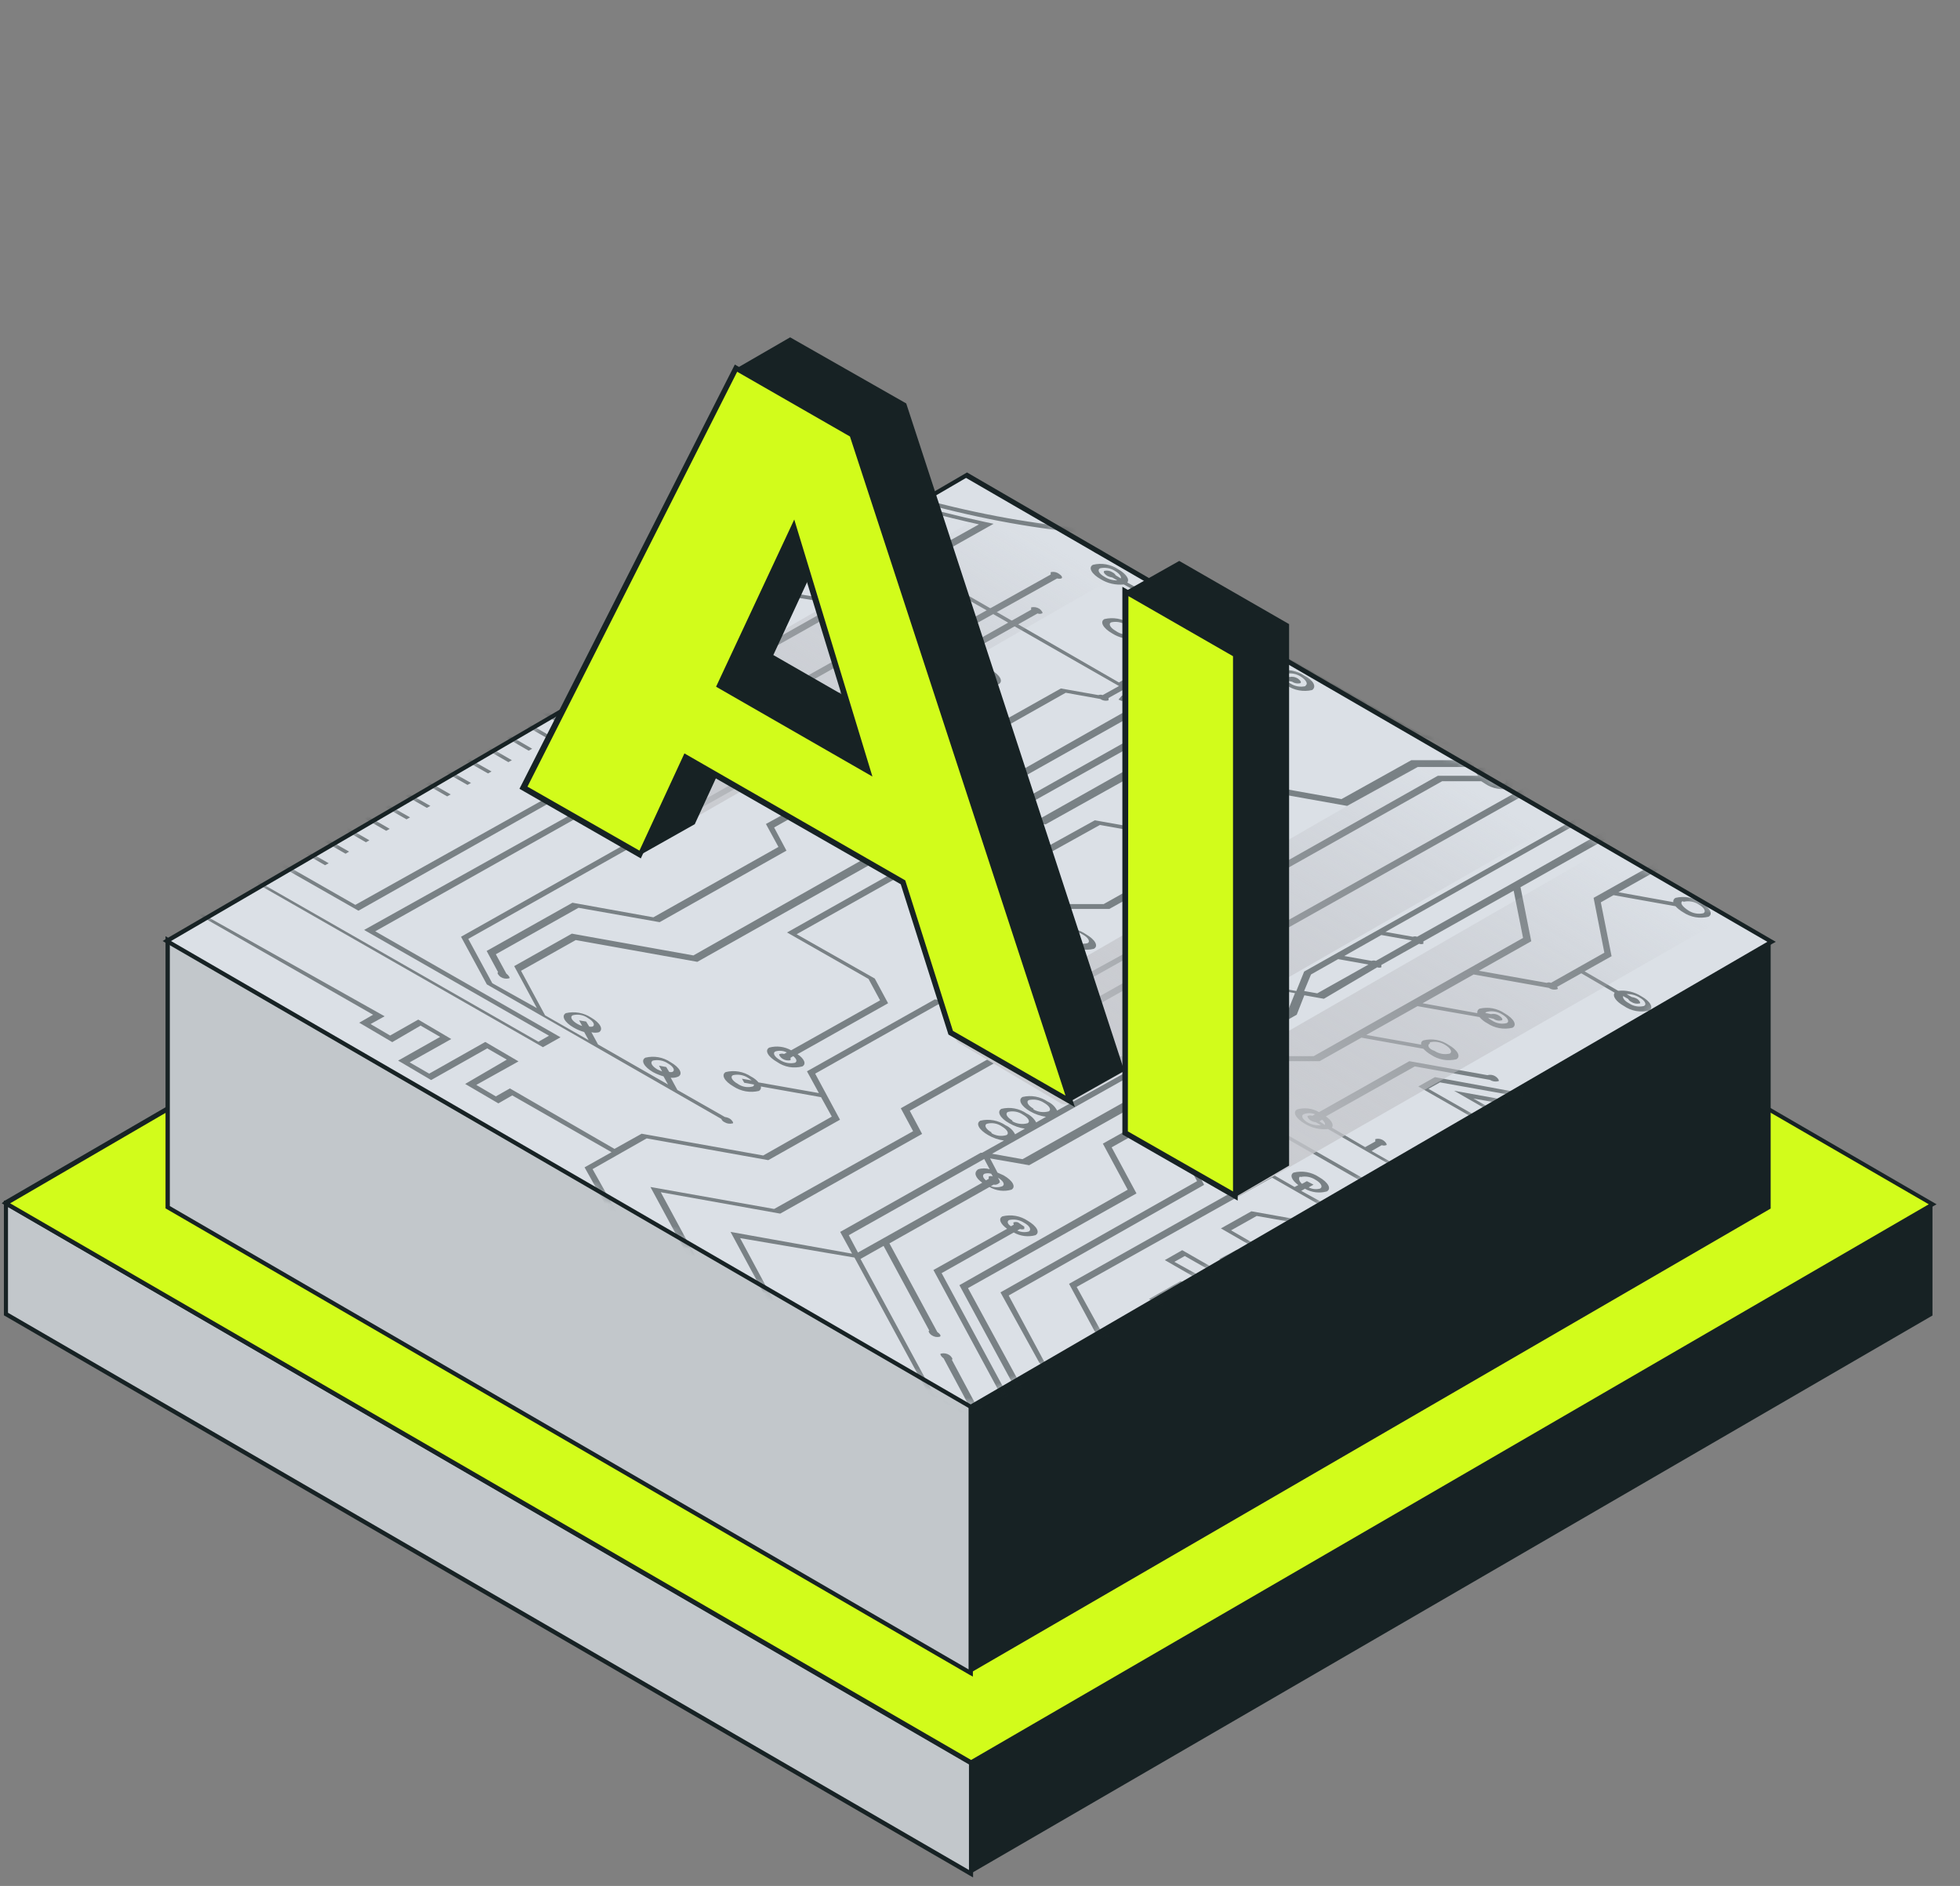 <svg width="263" height="253" viewBox="0 0 263 253" fill="none" xmlns="http://www.w3.org/2000/svg">
<rect x="0" y="0" width="263" height="253" fill="#808080" stroke="none"/>
<path d="M130.23 251.357L259.307 176.474V161.555L130.23 236.411V251.357Z" fill="#172224"/>
<path d="M0.785 176.265L130.308 251.357V236.412L0.785 161.424V176.265Z" fill="#C2C7CB"/>
<path d="M130.571 251.852L130.151 251.618L0.523 176.448V161.059H0.943L130.571 236.255V251.852ZM1.074 176.109L130.02 250.861V236.698L1.074 161.92V176.109Z" fill="#172224"/>
<path d="M0.785 161.424L130.308 236.411L259.306 161.555L129.652 86.463L0.785 161.424Z" fill="#D2FC1B"/>
<path d="M130.308 236.698H130.15L0.234 161.424L0.654 161.059L129.652 86.15H129.81L259.857 161.555L259.437 161.79L130.308 236.698ZM1.362 161.424L130.308 236.099L258.808 161.555L129.652 86.776L1.362 161.424Z" fill="#172224"/>
<path d="M130.203 224.413L237.592 162.128V126.291L130.203 188.602V224.413Z" fill="#172224"/>
<path d="M22.5 161.946L130.256 224.414V188.602L22.5 126.187V161.946Z" fill="#C2C7CB"/>
<path d="M130.544 224.909L130.098 224.674L22.211 162.103V125.587L22.631 125.848L130.544 188.446V224.909ZM22.788 161.79L129.967 223.944V188.759L22.788 126.682V161.79Z" fill="#172224"/>
<path d="M22.367 126.213L130.255 188.707L237.723 126.343L129.73 63.772L22.367 126.213Z" fill="#DBE0E6"/>
<path d="M130.259 189.046L21.82 126.239L22.24 125.978L129.76 63.38L238.277 126.343L237.858 126.578L130.259 189.046ZM22.948 126.239L130.259 188.394L237.15 126.343L129.629 64.111L22.948 126.239Z" fill="#172224"/>
<g opacity="0.5">
<mask id="mask0_6741_1637" style="mask-type:luminance" maskUnits="userSpaceOnUse" x="22" y="63" width="216" height="126">
<path d="M130.178 188.707L22.422 126.239L129.732 63.798L237.672 126.317L130.178 188.707Z" fill="white"/>
</mask>
<g mask="url(#mask0_6741_1637)">
<path d="M106.21 68.388C106.052 68.287 105.876 68.219 105.691 68.188C105.506 68.156 105.317 68.162 105.135 68.206C105.004 68.206 105.004 68.388 105.135 68.519L81.375 81.899L61.576 70.579L65.641 71.31L70.23 73.918C69.889 74.335 70.387 75.092 71.462 75.691C71.951 76.025 72.505 76.251 73.089 76.354C73.672 76.458 74.271 76.436 74.845 76.291C75.501 75.926 75.029 75.066 73.796 74.361C72.863 73.79 71.766 73.542 70.676 73.657L65.798 70.84L60.265 69.771L50.063 63.98L48.49 61.085L57.721 55.869L55.728 52.243L33.804 39.776L33.148 39.959L54.784 52.322L56.541 55.504L49.801 59.338L48.7 57.329L54.6 53.991L47.651 49.974C47.563 49.806 47.426 49.67 47.257 49.583C47.097 49.477 46.917 49.404 46.728 49.368C46.539 49.332 46.344 49.334 46.156 49.374C45.92 49.505 46.156 49.791 46.471 50C46.69 50.121 46.93 50.201 47.178 50.235L53.236 53.704L47.624 56.86L49.145 59.651L47.283 60.694L49.145 64.033L81.716 82.656L105.974 69.04C106.16 69.108 106.365 69.108 106.551 69.04C106.761 68.91 106.603 68.623 106.21 68.388ZM72.511 75.248L72.983 74.987L71.567 74.179C72.166 74.168 72.756 74.321 73.272 74.622C74.006 75.039 74.295 75.561 73.901 75.796C73.553 75.877 73.192 75.886 72.841 75.823C72.489 75.76 72.154 75.627 71.856 75.431C71.305 75.092 70.99 74.7 71.095 74.439L72.511 75.248Z" fill="#172224"/>
<path d="M132.224 70.032C116.327 66.631 101.052 60.816 86.934 52.791C77.31 47.543 68.612 40.768 61.182 32.734L60.553 32.89C64.742 37.574 69.449 41.773 74.583 45.41L67.948 49.114L59.11 46.114L49.171 40.428C49.171 40.298 48.987 40.167 48.778 40.037C48.618 39.929 48.438 39.855 48.249 39.819C48.059 39.784 47.864 39.787 47.676 39.828C47.467 39.828 47.676 40.245 48.017 40.454C48.226 40.578 48.458 40.658 48.699 40.689L58.743 46.427L68.551 49.792L75.343 45.984L77.756 47.653L69.888 52.139L60.972 49.035L41.356 37.846L40.727 38.002L56.147 46.818L52.685 46.297L45.657 42.41C45.558 42.243 45.412 42.107 45.237 42.019C45.078 41.912 44.898 41.838 44.708 41.802C44.519 41.766 44.324 41.769 44.136 41.81C43.926 41.941 44.136 42.228 44.477 42.436C44.695 42.561 44.936 42.641 45.185 42.671L52.502 46.87L57.301 47.47L60.553 49.374L70.308 52.791L78.516 48.201C80.404 49.453 82.371 50.678 84.443 51.904L73.35 58.19C73.163 58.125 72.96 58.125 72.773 58.19C72.563 58.19 72.773 58.581 73.114 58.816C73.274 58.924 73.454 58.998 73.643 59.034C73.832 59.069 74.027 59.066 74.216 59.025C74.347 59.025 74.216 58.816 74.216 58.686L85.335 52.426L86.436 53.052L88.01 53.939L73.166 62.285C72.987 62.231 72.795 62.231 72.616 62.285C72.406 62.285 72.616 62.703 72.957 62.911C73.116 63.019 73.296 63.093 73.486 63.129C73.675 63.164 73.87 63.161 74.058 63.12C74.058 63.12 74.058 62.937 74.058 62.781L88.901 54.434C91.052 55.608 93.254 56.756 95.484 57.825L92.337 59.599C91.874 59.319 91.359 59.133 90.824 59.053C90.288 58.972 89.741 58.998 89.216 59.129C88.56 59.494 89.032 60.381 90.239 61.059C90.731 61.395 91.289 61.624 91.877 61.731C92.464 61.839 93.067 61.824 93.648 61.685C94.172 61.372 93.963 60.746 93.176 60.146L96.48 58.295L99.103 59.547L92.599 63.276L81.794 61.32L72.537 66.537C72.349 66.483 72.149 66.483 71.96 66.537C71.777 66.667 71.96 66.954 72.301 67.163C72.466 67.269 72.65 67.343 72.844 67.379C73.037 67.415 73.236 67.412 73.429 67.371C73.429 67.371 73.429 67.189 73.429 67.032L82.476 61.946L93.281 63.876L100.178 60.016L102.958 61.216L94.067 66.224L83.814 64.398L72.616 70.71C72.427 70.656 72.227 70.656 72.039 70.71C71.829 70.84 72.039 71.127 72.38 71.336C72.539 71.443 72.719 71.517 72.909 71.553C73.098 71.589 73.293 71.586 73.481 71.544C73.612 71.544 73.481 71.362 73.481 71.231L84.496 65.024L94.723 66.85L103.98 61.633C112.82 65.363 121.984 68.279 131.359 70.345L126.114 73.266L119.925 72.223L115.099 74.831C114.632 74.538 114.109 74.345 113.562 74.265C113.016 74.184 112.459 74.217 111.926 74.361C111.271 74.701 111.743 75.587 112.975 76.291C113.472 76.618 114.031 76.84 114.617 76.943C115.204 77.046 115.805 77.029 116.384 76.891C116.909 76.578 116.673 75.978 115.939 75.379L120.607 72.77L125.432 73.579L113.001 80.647L106.393 79.578L101.909 82.186C101.01 81.676 99.946 81.535 98.945 81.795C98.316 82.16 98.762 83.021 99.994 83.725C100.487 84.06 101.045 84.289 101.632 84.397C102.219 84.505 102.823 84.489 103.403 84.351C103.954 84.012 103.666 83.334 102.8 82.682L107.153 80.204L112.398 81.038L88.587 94.445H88.35L44.031 69.093C44.346 68.649 43.847 67.919 42.772 67.319C42.285 66.983 41.731 66.753 41.148 66.645C40.565 66.537 39.966 66.554 39.389 66.693C38.734 67.058 39.206 67.945 40.438 68.623C41.364 69.215 42.465 69.473 43.559 69.354L87.878 94.68C87.969 94.854 88.117 94.992 88.298 95.071C88.458 95.178 88.638 95.252 88.827 95.288C89.016 95.324 89.211 95.321 89.4 95.279C89.4 95.279 89.4 95.097 89.4 94.967L133.325 70.266L132.224 70.032ZM92.887 61.164C92.539 61.245 92.178 61.254 91.827 61.191C91.475 61.128 91.14 60.995 90.842 60.798C90.108 60.381 89.845 59.859 90.212 59.651C90.512 59.559 90.828 59.529 91.139 59.565C91.451 59.601 91.751 59.702 92.022 59.859L91.34 60.251L92.206 60.772L92.835 60.433C92.992 60.72 93.045 61.007 92.782 61.164H92.887ZM115.624 76.474C115.277 76.569 114.914 76.585 114.56 76.522C114.206 76.459 113.87 76.317 113.578 76.109C112.844 75.692 112.556 75.17 112.949 74.961C113.561 74.822 114.203 74.905 114.759 75.196L114.077 75.587L114.942 76.109L115.624 75.77C115.755 76.057 115.808 76.344 115.624 76.474ZM102.512 83.751C102.164 83.832 101.803 83.841 101.451 83.779C101.099 83.716 100.764 83.582 100.466 83.386C99.732 82.969 99.47 82.447 99.837 82.238C100.351 82.039 100.922 82.039 101.436 82.238L100.519 82.76L101.41 83.255L102.302 82.76C102.748 83.229 102.853 83.595 102.512 83.751ZM42.353 68.102C42.262 67.927 42.114 67.789 41.933 67.71C41.773 67.603 41.593 67.529 41.404 67.493C41.215 67.457 41.02 67.46 40.832 67.502C40.622 67.502 40.832 67.893 41.173 68.128C41.392 68.249 41.632 68.328 41.881 68.362L42.562 68.754C41.963 68.778 41.369 68.624 40.858 68.31C40.124 67.893 39.835 67.371 40.228 67.163C40.577 67.082 40.938 67.072 41.289 67.135C41.641 67.198 41.976 67.332 42.274 67.528C42.851 67.841 43.139 68.232 43.035 68.493L42.353 68.102Z" fill="#172224"/>
<path d="M146.544 19.275C118.222 3.104 83.606 -3.938 65.484 2.217L65.93 2.869C83.579 -3.417 118.012 3.521 146.072 19.562C176.283 36.829 187.848 58.216 171.799 67.163C155.749 76.109 118.117 69.458 87.88 52.191C78.366 47.04 69.808 40.309 62.574 32.29L61.918 32.447C69.221 40.496 77.839 47.26 87.408 52.452C118.248 70.084 156.405 76.917 172.69 67.762L173.477 67.267L177.883 75.9L150.137 91.55L128.738 79.213L102.513 93.923C102.422 93.884 102.324 93.865 102.225 93.865C102.126 93.865 102.028 93.884 101.937 93.923C101.727 93.923 101.937 94.314 102.277 94.549C102.435 94.66 102.616 94.734 102.807 94.766C102.998 94.797 103.193 94.786 103.379 94.732C103.379 94.732 103.379 94.549 103.379 94.419L129.053 79.969L150.583 92.28L179.01 76.317L174.159 66.85C188.241 57.225 176.309 36.307 146.544 19.275Z" fill="#172224"/>
<path d="M117.144 70.292C116.986 70.181 116.805 70.108 116.614 70.076C116.424 70.044 116.228 70.056 116.043 70.11C116.043 70.11 116.043 70.292 116.043 70.423L84.521 88.028L50.062 68.415C49.972 68.233 49.825 68.086 49.642 67.997C49.481 67.893 49.3 67.823 49.111 67.791C48.921 67.76 48.727 67.768 48.541 67.815C48.331 67.945 48.541 68.206 48.882 68.441C49.1 68.565 49.34 68.645 49.59 68.675L84.993 88.915L116.961 70.918C117.147 70.986 117.351 70.986 117.538 70.918C117.695 70.788 117.538 70.527 117.144 70.292Z" fill="#172224"/>
<path d="M111.746 69.301C111.588 69.19 111.407 69.116 111.217 69.085C111.026 69.053 110.83 69.065 110.645 69.119C110.645 69.119 110.645 69.301 110.645 69.432L82.873 85.081L45.766 63.85C46.08 63.433 45.608 62.676 44.507 62.076C44.019 61.74 43.466 61.511 42.883 61.403C42.3 61.295 41.7 61.311 41.124 61.45C40.468 61.816 40.94 62.702 42.173 63.381C43.099 63.971 44.2 64.228 45.293 64.111L83.293 85.811L111.51 69.927C111.697 69.995 111.901 69.995 112.087 69.927C112.323 69.771 112.166 69.536 111.746 69.301ZM44.139 62.911C44.049 62.737 43.901 62.599 43.72 62.52C43.56 62.412 43.38 62.338 43.191 62.303C43.002 62.267 42.807 62.27 42.618 62.311C42.409 62.311 42.618 62.728 42.959 62.937C43.177 63.062 43.418 63.141 43.667 63.172L44.349 63.563C43.749 63.587 43.156 63.433 42.645 63.12C41.91 62.702 41.622 62.181 42.015 61.972C42.363 61.891 42.724 61.882 43.076 61.945C43.428 62.007 43.763 62.141 44.061 62.337C44.638 62.65 44.926 63.041 44.821 63.302L44.139 62.911Z" fill="#172224"/>
<path d="M68.788 92.906C69.129 92.489 68.631 91.758 67.555 91.132C67.061 90.8 66.502 90.575 65.915 90.472C65.328 90.368 64.725 90.389 64.146 90.533C63.517 90.898 63.989 91.758 65.195 92.463C66.15 93.081 67.287 93.357 68.421 93.245L76.288 97.757L79.356 103.678L47.677 121.388L23.656 107.669L20.561 101.957L43.455 89.072L-14.449 55.973L-16.232 52.661L-16.992 52.87L-15.288 56.026L42.196 88.837L19.486 101.539L22.397 106.939L12.327 101.2L8.865 95.54L26.068 85.89L23.446 79.5L-19.746 54.8L-20.349 53.73L-21.11 53.913L-20.585 54.852L22.554 79.526L24.993 85.421L22.082 87.064L20.902 84.847C20.902 84.716 20.902 84.481 20.509 84.299C20.349 84.191 20.169 84.117 19.98 84.082C19.79 84.046 19.595 84.049 19.407 84.09C19.197 84.09 19.407 84.508 19.748 84.716C19.835 84.784 19.933 84.836 20.037 84.873L21.427 87.481L16.391 90.324L15.29 88.316C15.5 88.316 15.29 87.924 14.949 87.69C14.791 87.579 14.61 87.505 14.419 87.473C14.229 87.442 14.033 87.453 13.848 87.507C13.612 87.507 13.848 87.898 14.188 88.133L15.552 90.741L10.727 93.506L9.678 91.55C9.888 91.55 9.678 91.159 9.337 90.924C9.187 90.806 9.014 90.72 8.829 90.671C8.644 90.622 8.451 90.61 8.262 90.637C8.052 90.767 8.262 91.054 8.603 91.263L9.966 93.871L7.711 95.149L10.911 100.366L2.047 95.149L-0.943 89.698L14.293 81.117L12.379 77.596L-20.454 58.79C-20.139 58.373 -20.611 57.617 -21.687 57.017C-22.179 56.681 -22.737 56.452 -23.325 56.344C-23.912 56.237 -24.515 56.252 -25.096 56.391C-25.751 56.756 -25.279 57.643 -24.047 58.347C-23.122 58.914 -22.034 59.162 -20.952 59.051L2.65 72.536L-4.326 70.214L-12.351 65.598C-12.01 65.18 -12.508 64.45 -13.583 63.824C-14.075 63.498 -14.63 63.277 -15.212 63.174C-15.794 63.07 -16.391 63.088 -16.966 63.224C-17.622 63.589 -17.15 64.476 -15.943 65.154C-15.03 65.729 -13.951 65.986 -12.875 65.885L-4.614 70.58L4.669 73.683L9.914 76.709L-6.319 71.492L-12.744 67.815C-12.744 67.815 -12.928 67.554 -13.137 67.424C-13.284 67.308 -13.453 67.226 -13.634 67.181C-13.815 67.136 -14.003 67.129 -14.186 67.163C-14.396 67.293 -14.186 67.554 -13.872 67.789C-13.652 67.909 -13.412 67.989 -13.164 68.023L-6.503 71.832L11.592 77.596L13.349 80.726L-2.018 89.307L0.866 94.654L-5.008 91.289L-8.601 85.577L3.122 78.978L-5.795 73.892C-5.454 73.475 -5.952 72.718 -7.027 72.118C-7.52 71.783 -8.078 71.554 -8.665 71.446C-9.252 71.338 -9.856 71.354 -10.436 71.492C-11.066 71.858 -10.62 72.744 -9.387 73.422C-8.459 74.009 -7.36 74.266 -6.267 74.153L1.758 78.743L-9.702 85.186L-6.345 90.637L-28.951 77.596L-24.886 78.326L-23.68 79.004C-24.02 79.421 -23.522 80.178 -22.447 80.778C-21.958 81.111 -21.404 81.337 -20.821 81.441C-20.237 81.544 -19.639 81.522 -19.064 81.378C-18.409 81.039 -18.881 80.152 -20.113 79.448C-21.038 78.878 -22.126 78.63 -23.208 78.743L-24.781 77.857L-30.209 76.891L-39.782 71.414L-35.114 72.484L-34.222 72.979C-34.563 73.397 -34.065 74.153 -33.016 74.753C-32.522 75.087 -31.964 75.315 -31.377 75.422C-30.79 75.53 -30.187 75.515 -29.606 75.379C-28.951 74.987 -29.423 74.127 -30.655 73.422C-31.609 72.83 -32.739 72.581 -33.855 72.718L-35.061 72.04L-41.276 70.632L-44.161 68.989L-47.492 62.807L-50.114 61.346L-50.77 61.529L-48.435 62.859L-45.105 69.041L48.097 122.171L80.458 103.913L77.022 97.575L68.788 92.906ZM67.162 91.993C67.084 91.812 66.945 91.665 66.769 91.576C66.608 91.471 66.427 91.401 66.237 91.37C66.048 91.338 65.853 91.346 65.667 91.393C65.457 91.393 65.667 91.785 66.008 92.019C66.217 92.144 66.449 92.224 66.69 92.254L67.398 92.645C66.835 92.636 66.284 92.484 65.798 92.202C65.064 91.785 64.776 91.263 65.169 91.028C65.517 90.947 65.878 90.938 66.23 91.001C66.581 91.064 66.916 91.197 67.215 91.393C67.791 91.732 68.08 92.124 68.001 92.385L67.162 91.993ZM-21.398 58.269L-22.657 57.538L-23.129 57.799L-21.87 58.529C-22.471 58.533 -23.061 58.37 -23.575 58.06C-24.309 57.643 -24.598 57.121 -24.204 56.912C-23.856 56.831 -23.495 56.822 -23.143 56.885C-22.792 56.948 -22.457 57.081 -22.159 57.278C-21.582 57.617 -21.293 58.008 -21.398 58.269ZM-13.977 64.685C-13.977 64.546 -14.108 64.415 -14.37 64.294C-14.53 64.176 -14.714 64.096 -14.91 64.06C-15.105 64.024 -15.306 64.032 -15.498 64.085C-15.707 64.085 -15.498 64.476 -15.157 64.711C-14.941 64.84 -14.699 64.92 -14.449 64.946L-13.767 65.337C-14.375 65.359 -14.976 65.205 -15.498 64.894C-16.232 64.476 -16.52 63.955 -16.127 63.746C-15.779 63.665 -15.418 63.656 -15.066 63.718C-14.714 63.781 -14.379 63.915 -14.082 64.111C-13.505 64.424 -13.216 64.815 -13.295 65.076L-13.977 64.685ZM-7.42 72.953C-7.508 72.785 -7.645 72.649 -7.814 72.562C-7.976 72.46 -8.157 72.392 -8.346 72.36C-8.535 72.329 -8.729 72.335 -8.915 72.379C-9.125 72.379 -8.915 72.797 -8.574 73.005C-8.366 73.129 -8.134 73.21 -7.892 73.24L-7.184 73.631C-7.793 73.659 -8.396 73.505 -8.915 73.188C-9.65 72.77 -9.938 72.249 -9.545 72.04C-9.197 71.959 -8.836 71.95 -8.484 72.013C-8.132 72.075 -7.797 72.209 -7.499 72.405C-6.922 72.744 -6.634 73.109 -6.712 73.37L-7.42 72.953ZM-22.054 79.943C-22.054 79.943 -21.896 80.204 -21.66 80.334C-21.501 80.442 -21.321 80.516 -21.131 80.552C-20.942 80.588 -20.747 80.585 -20.559 80.543C-20.349 80.413 -20.559 80.126 -20.9 79.917C-21.116 79.788 -21.358 79.708 -21.608 79.682L-22.29 79.265C-21.68 79.254 -21.079 79.417 -20.559 79.734C-19.825 80.152 -19.562 80.674 -19.956 80.882C-20.3 80.959 -20.656 80.967 -21.003 80.904C-21.35 80.841 -21.68 80.71 -21.975 80.517C-22.552 80.178 -22.84 79.787 -22.762 79.552L-22.054 79.943ZM-32.544 73.918C-32.444 74.086 -32.298 74.222 -32.124 74.309C-31.964 74.417 -31.784 74.491 -31.595 74.527C-31.405 74.563 -31.211 74.56 -31.023 74.518C-30.813 74.388 -31.023 74.101 -31.363 73.892C-31.581 73.768 -31.822 73.688 -32.072 73.657L-32.753 73.24C-32.152 73.237 -31.562 73.399 -31.049 73.709C-30.314 74.127 -30.026 74.648 -30.419 74.857C-30.763 74.934 -31.119 74.942 -31.466 74.879C-31.813 74.816 -32.144 74.685 -32.439 74.492C-33.042 74.153 -33.33 73.762 -33.225 73.501L-32.544 73.918Z" fill="#172224"/>
<path d="M190.051 98.07L148.092 74.1C148.005 73.933 147.867 73.796 147.699 73.709C147.536 73.597 147.352 73.52 147.157 73.484C146.963 73.448 146.763 73.454 146.571 73.501C146.361 73.631 146.571 73.892 146.912 74.127C147.131 74.247 147.371 74.327 147.62 74.361L189.789 98.462L198.784 101.461L205.34 105.217L166.003 127.283L160.575 126.318L120.871 148.67L122.523 151.748L103.877 162.181L87.277 159.234L98.921 180.778C98.711 180.778 98.921 181.169 99.262 181.404C99.422 181.511 99.602 181.585 99.791 181.621C99.98 181.657 100.175 181.654 100.363 181.613C100.573 181.613 100.363 181.195 100.022 180.96L88.667 159.938L104.69 162.807L123.729 152.113L122.077 149.009L161.414 126.865L166.842 127.83L206.756 105.4L199.046 101.07L190.051 98.07Z" fill="#172224"/>
<path d="M126.351 170.788L136.028 165.337C136.465 165.587 136.947 165.747 137.447 165.81C137.947 165.873 138.454 165.836 138.939 165.702C139.595 165.337 139.123 164.476 137.916 163.772C137.422 163.44 136.863 163.214 136.276 163.111C135.689 163.008 135.086 163.029 134.507 163.172C133.93 163.485 134.219 164.189 135.137 164.842L125.25 170.371L135.399 189.15L170.933 209.625L171.405 209.364L136.238 189.098L126.351 170.788ZM135.399 163.668C135.743 163.591 136.099 163.583 136.446 163.646C136.793 163.708 137.124 163.84 137.418 164.033C138.179 164.45 138.441 164.972 138.048 165.207C137.533 165.351 136.983 165.305 136.5 165.076L136.867 164.868C137.053 164.938 137.259 164.938 137.444 164.868C137.444 164.868 137.444 164.685 137.444 164.555L136.605 163.981C136.419 163.913 136.215 163.913 136.028 163.981C135.897 163.981 136.028 164.163 136.028 164.294L135.661 164.502C135.189 164.216 135.084 163.85 135.399 163.668Z" fill="#172224"/>
<path d="M243.232 104.852V97.027L249.736 93.245L249.369 92.593L242.446 96.505V100.496L237.201 99.453L229.36 103.678L230.802 110.929L213.835 120.449L215.277 127.804L208.118 131.847C208.027 131.808 207.928 131.788 207.829 131.788C207.73 131.788 207.632 131.808 207.541 131.847L198.441 130.23L205.469 126.266L204.027 119.015L221.151 109.39L222.882 108.425L221.414 101.2L245.802 87.481L245.304 86.751L220.391 100.757L221.833 108.008L220.26 108.895L217.637 107.356L219.525 106.312L165.451 75.535C165.451 75.405 165.267 75.274 165.057 75.144C164.897 75.036 164.717 74.962 164.528 74.927C164.339 74.891 164.144 74.894 163.956 74.935C163.746 74.935 163.956 75.353 164.297 75.561C164.505 75.686 164.737 75.766 164.978 75.796L218.109 106.078L216.693 106.886L158.999 73.866C159.314 73.448 158.842 72.718 157.767 72.092C157.27 71.766 156.711 71.544 156.125 71.441C155.538 71.338 154.937 71.355 154.358 71.492C153.728 71.858 154.174 72.718 155.407 73.422C156.334 74.009 157.434 74.266 158.527 74.153L216.221 107.147L174.996 130.334L173.947 132.943L171.325 132.473L170.092 133.151C169.804 132.634 169.365 132.216 168.833 131.952C168.339 131.619 167.78 131.394 167.193 131.291C166.606 131.187 166.003 131.208 165.424 131.352C164.769 131.717 165.241 132.578 166.473 133.282C167.126 133.663 167.848 133.911 168.597 134.012L167.26 134.742C166.981 134.219 166.539 133.798 166.001 133.543C165.507 133.21 164.948 132.985 164.361 132.882C163.773 132.778 163.171 132.799 162.592 132.943C161.963 133.308 162.435 134.169 163.641 134.873C164.3 135.238 165.019 135.486 165.765 135.603L164.454 136.333C164.155 135.815 163.708 135.397 163.169 135.134C162.68 134.802 162.125 134.577 161.542 134.473C160.959 134.37 160.361 134.391 159.786 134.534C159.13 134.899 159.602 135.76 160.809 136.464C161.47 136.826 162.188 137.073 162.933 137.194L161.622 137.924C161.334 137.407 160.895 136.989 160.363 136.725C159.869 136.392 159.31 136.167 158.723 136.064C158.135 135.96 157.533 135.981 156.954 136.125C156.298 136.49 156.77 137.351 158.003 138.055C158.653 138.42 159.363 138.667 160.101 138.785L158.789 139.515C158.502 138.998 158.063 138.58 157.531 138.316C157.037 137.983 156.478 137.758 155.89 137.655C155.303 137.551 154.7 137.572 154.122 137.716C153.466 138.081 153.938 138.942 155.171 139.646C155.828 140.016 156.548 140.263 157.295 140.376L155.957 141.106C155.678 140.583 155.237 140.162 154.698 139.907C154.204 139.574 153.645 139.349 153.058 139.246C152.471 139.142 151.868 139.163 151.289 139.307C150.66 139.672 151.106 140.533 152.338 141.237C152.998 141.603 153.717 141.85 154.462 141.967L141.848 148.983C141.579 148.452 141.135 148.029 140.59 147.784C140.102 147.449 139.548 147.22 138.965 147.112C138.382 147.004 137.783 147.02 137.207 147.158C136.551 147.523 137.023 148.41 138.229 149.088C138.884 149.465 139.605 149.713 140.354 149.818L139.042 150.574C138.75 150.051 138.301 149.631 137.757 149.375C137.27 149.038 136.717 148.809 136.133 148.701C135.55 148.593 134.951 148.609 134.374 148.749C133.719 149.114 134.191 150.001 135.423 150.679C136.068 151.056 136.781 151.304 137.521 151.409L136.21 152.165C135.94 151.634 135.496 151.211 134.951 150.966C134.459 150.63 133.901 150.401 133.314 150.293C132.726 150.186 132.123 150.201 131.542 150.34C130.887 150.705 131.359 151.566 132.591 152.27C133.244 152.651 133.966 152.899 134.715 153L131.778 154.643H131.595L112.739 165.259L114.339 168.18L98.027 165.259L108.858 185.342L103.875 184.534L104.164 185.082L109.12 185.968L109.828 187.246L110.772 187.429L110.091 186.151L122.993 188.446L165.451 212.729L165.923 212.468L123.098 188.003L109.802 185.629L99.312 166.093L114.654 168.702L124.567 186.959L167.339 211.66L167.784 211.399L125.353 187.142L115.467 168.884L118.561 167.137L124.698 178.509C124.488 178.509 124.698 178.926 125.039 179.135C125.194 179.24 125.371 179.311 125.556 179.342C125.742 179.374 125.932 179.365 126.114 179.317C126.324 179.187 126.114 178.926 125.773 178.691L119.348 166.798L132.775 159.234C133.214 159.49 133.701 159.654 134.206 159.717C134.711 159.78 135.223 159.739 135.712 159.599C136.368 159.234 135.896 158.373 134.663 157.669L133.85 157.304L132.853 155.4L138.098 156.313L174 136.125L175.022 133.516L177.645 133.986L184.804 129.761C184.981 129.832 185.178 129.832 185.355 129.761C185.355 129.761 185.355 129.578 185.355 129.448L190.416 126.605C190.602 126.672 190.807 126.672 190.993 126.605C190.993 126.605 190.993 126.422 190.993 126.292L203.109 119.484L204.368 125.822L176.281 141.68H168.965L147.985 153.417L151.316 159.599L128.736 172.405L137.207 188.055L144.654 192.359L153.649 195.358L174.629 207.539L175.101 207.278L154.017 194.967L145.022 191.967L138.203 188.081L129.89 172.797L152.496 160.095L149.165 153.913L169.751 142.358H177.068L182.68 139.202L190.993 140.689C191.291 141.008 191.636 141.281 192.016 141.498C192.51 141.83 193.069 142.055 193.656 142.159C194.244 142.262 194.846 142.241 195.425 142.098C196.054 141.732 195.609 140.872 194.376 140.168C193.887 139.836 193.332 139.611 192.749 139.507C192.166 139.404 191.568 139.424 190.993 139.568C190.881 139.609 190.789 139.691 190.735 139.798C190.681 139.904 190.671 140.027 190.705 140.141L183.336 138.837L190.206 134.977L198.52 136.438C198.813 136.779 199.169 137.062 199.569 137.272C200.06 137.6 200.614 137.822 201.197 137.925C201.779 138.029 202.377 138.01 202.952 137.872C203.607 137.507 203.135 136.646 201.903 135.942C201.415 135.606 200.862 135.376 200.279 135.268C199.695 135.16 199.096 135.177 198.52 135.316C198.412 135.371 198.325 135.459 198.273 135.568C198.221 135.676 198.206 135.798 198.231 135.916L190.888 134.586L197.733 130.726L207.829 132.525C207.987 132.636 208.168 132.71 208.359 132.742C208.55 132.773 208.745 132.762 208.931 132.708C209.062 132.708 209.062 132.525 208.931 132.395L212.183 130.569L216.667 133.177C216.326 133.595 216.824 134.351 217.899 134.951C218.387 135.287 218.94 135.517 219.523 135.625C220.107 135.733 220.706 135.716 221.282 135.577C221.938 135.212 221.466 134.325 220.233 133.647C219.315 133.061 218.224 132.803 217.139 132.917L212.628 130.308L216.247 128.274L214.805 121.049L216.51 120.084L224.823 121.571C225.121 121.89 225.466 122.162 225.846 122.379C226.34 122.712 226.898 122.937 227.486 123.04C228.073 123.144 228.676 123.123 229.255 122.979C229.91 122.614 229.438 121.753 228.206 121.049C227.716 120.717 227.162 120.492 226.579 120.389C225.996 120.285 225.397 120.306 224.823 120.449C224.717 120.499 224.632 120.583 224.579 120.687C224.527 120.791 224.511 120.909 224.534 121.023L217.165 119.693L224.036 115.833L232.375 117.319C232.661 117.652 233.008 117.926 233.398 118.128C233.891 118.463 234.449 118.692 235.036 118.8C235.623 118.908 236.227 118.892 236.807 118.754C237.437 118.363 236.965 117.502 235.758 116.798C235.262 116.471 234.703 116.249 234.116 116.146C233.53 116.043 232.928 116.06 232.349 116.198C232.244 116.248 232.158 116.331 232.106 116.435C232.054 116.539 232.038 116.658 232.061 116.772L224.718 115.467L231.825 111.503L230.382 104.278L237.751 100.131L242.262 101.044V104.852L267.306 119.145L266.703 118.284L243.232 104.852ZM157.295 72.953C157.295 72.823 157.111 72.692 156.901 72.562C156.74 72.448 156.555 72.37 156.361 72.334C156.166 72.298 155.966 72.304 155.774 72.353C155.564 72.353 155.774 72.744 156.115 72.979C156.334 73.1 156.574 73.179 156.823 73.214L157.531 73.605C156.922 73.633 156.319 73.478 155.8 73.162C155.066 72.744 154.777 72.223 155.171 72.014C155.518 71.933 155.879 71.924 156.231 71.987C156.583 72.049 156.918 72.183 157.216 72.379C157.793 72.692 158.081 73.083 158.003 73.344L157.295 72.953ZM131.804 158.66L118.246 166.276L115.126 168.024L113.893 165.702L132.067 155.478L132.801 156.86C132.299 156.695 131.756 156.695 131.254 156.86C130.598 157.304 130.887 158.008 131.804 158.66ZM134.112 158.66C134.243 158.66 134.112 158.477 134.112 158.347L133.902 157.982C134.611 158.399 134.899 158.895 134.506 159.129C134.007 159.316 133.457 159.316 132.958 159.129L133.326 158.921C133.468 158.949 133.616 158.94 133.754 158.894C133.891 158.848 134.015 158.768 134.112 158.66ZM133.011 157.46L133.221 157.825C133.044 157.754 132.847 157.754 132.67 157.825C132.67 157.825 132.67 158.008 132.67 158.138L132.303 158.347C131.883 158.008 131.778 157.643 132.093 157.46C132.392 157.369 132.712 157.369 133.011 157.46ZM166.945 132.943C166.211 132.525 165.923 132.004 166.316 131.769C166.664 131.688 167.025 131.679 167.377 131.741C167.728 131.804 168.063 131.938 168.361 132.134C169.096 132.551 169.384 133.073 168.991 133.308C168.643 133.389 168.282 133.398 167.93 133.335C167.578 133.273 167.243 133.139 166.945 132.943ZM164.113 134.534C163.379 134.116 163.09 133.595 163.484 133.36C163.832 133.279 164.193 133.27 164.544 133.332C164.896 133.395 165.231 133.529 165.529 133.725C166.263 134.142 166.552 134.664 166.159 134.899C165.811 134.98 165.45 134.989 165.098 134.926C164.746 134.864 164.411 134.73 164.113 134.534ZM161.281 136.125C160.547 135.707 160.284 135.186 160.651 134.951C160.999 134.87 161.36 134.861 161.712 134.923C162.064 134.986 162.399 135.12 162.697 135.316C163.431 135.733 163.72 136.255 163.326 136.49C162.978 136.571 162.617 136.58 162.266 136.517C161.914 136.455 161.579 136.321 161.281 136.125ZM158.475 137.716C157.741 137.298 157.452 136.777 157.845 136.542C158.193 136.461 158.554 136.452 158.906 136.514C159.258 136.577 159.593 136.711 159.891 136.907C160.599 137.325 160.887 137.846 160.494 138.081C160.15 138.158 159.794 138.166 159.447 138.103C159.1 138.04 158.769 137.909 158.475 137.716ZM155.643 139.307C154.908 138.889 154.62 138.368 155.013 138.133C155.361 138.052 155.722 138.043 156.074 138.106C156.426 138.168 156.761 138.302 157.059 138.498C157.793 138.916 158.055 139.437 157.688 139.672C157.34 139.753 156.979 139.762 156.627 139.699C156.276 139.637 155.94 139.503 155.643 139.307ZM152.81 140.898C152.076 140.48 151.788 139.933 152.181 139.724C152.529 139.643 152.89 139.634 153.242 139.697C153.593 139.759 153.928 139.893 154.226 140.089C154.961 140.507 155.249 141.028 154.856 141.263C154.508 141.344 154.147 141.353 153.795 141.291C153.443 141.228 153.108 141.094 152.81 140.898ZM138.675 148.723C137.941 148.305 137.653 147.784 138.046 147.575C138.394 147.494 138.755 147.485 139.107 147.547C139.458 147.61 139.793 147.744 140.091 147.94C140.826 148.357 141.114 148.879 140.721 149.088C140.38 149.184 140.023 149.21 139.671 149.166C139.32 149.121 138.981 149.006 138.675 148.827V148.723ZM135.843 150.314C135.109 149.896 134.847 149.375 135.24 149.166C135.583 149.079 135.941 149.067 136.29 149.13C136.638 149.193 136.969 149.33 137.259 149.531C137.993 149.948 138.282 150.47 137.889 150.679C137.548 150.775 137.191 150.802 136.839 150.757C136.487 150.712 136.149 150.597 135.843 150.418V150.314ZM133.037 151.905C132.303 151.487 132.014 150.966 132.408 150.757C132.754 150.662 133.118 150.646 133.472 150.709C133.826 150.772 134.161 150.914 134.453 151.122C135.161 151.539 135.45 152.061 135.056 152.27C134.72 152.372 134.367 152.401 134.018 152.356C133.67 152.311 133.336 152.193 133.037 152.009V151.905ZM172.872 135.447L137.207 155.504L133.116 154.774L172.033 132.917L173.764 133.23L172.872 135.447ZM176.753 133.256L174.996 132.943L175.914 130.726L179.559 128.665L183.624 129.395L176.753 133.256ZM184.621 128.9C184.434 128.832 184.23 128.832 184.044 128.9L180.372 128.248L185.355 125.431L189.446 126.161L184.621 128.9ZM202.978 118.467L190.154 125.666C189.968 125.595 189.763 125.595 189.577 125.666L185.906 125.014L217.113 107.434L219.735 108.973L202.978 118.467ZM191.859 139.828C192.205 139.744 192.565 139.73 192.916 139.788C193.268 139.847 193.604 139.976 193.904 140.168C194.638 140.611 194.927 141.106 194.533 141.341C194.185 141.422 193.825 141.432 193.473 141.369C193.121 141.306 192.786 141.172 192.488 140.976C191.675 140.715 191.465 140.194 191.859 139.985V139.828ZM199.542 135.733C199.89 135.653 200.251 135.643 200.603 135.706C200.955 135.769 201.29 135.902 201.588 136.099C202.296 136.516 202.584 137.038 202.191 137.246C201.848 137.333 201.49 137.346 201.141 137.283C200.793 137.22 200.462 137.083 200.172 136.881C199.987 136.787 199.818 136.664 199.673 136.516L200.408 136.672C200.564 136.786 200.744 136.864 200.935 136.9C201.125 136.936 201.322 136.929 201.509 136.881C201.719 136.751 201.509 136.49 201.168 136.255C201.009 136.148 200.829 136.074 200.639 136.038C200.45 136.002 200.255 136.005 200.067 136.046L199.306 135.89C199.331 135.847 199.365 135.811 199.406 135.784C199.447 135.757 199.493 135.739 199.542 135.733ZM218.476 134.012C218.567 134.186 218.715 134.324 218.896 134.403C219.056 134.511 219.236 134.585 219.425 134.621C219.614 134.657 219.809 134.654 219.997 134.612C220.207 134.612 219.997 134.195 219.657 133.986C219.437 133.865 219.197 133.786 218.948 133.751L218.267 133.36C218.867 133.336 219.46 133.49 219.971 133.803C220.732 134.221 220.994 134.742 220.601 134.951C220.257 135.038 219.899 135.05 219.551 134.987C219.202 134.924 218.872 134.787 218.581 134.586C217.978 134.273 217.716 133.882 217.795 133.621L218.476 134.012ZM225.924 120.971C226.268 120.894 226.624 120.886 226.971 120.949C227.318 121.011 227.649 121.143 227.943 121.336C228.678 121.753 228.966 122.275 228.573 122.51C228.229 122.587 227.873 122.594 227.526 122.532C227.179 122.469 226.848 122.337 226.554 122.145C225.767 121.623 225.373 121.127 225.767 120.893L225.924 120.971ZM233.319 116.719C233.667 116.638 234.028 116.629 234.38 116.692C234.732 116.755 235.067 116.888 235.365 117.085C236.099 117.502 236.362 118.023 235.968 118.232C235.624 118.309 235.268 118.317 234.921 118.254C234.574 118.191 234.243 118.06 233.949 117.867C233.215 117.398 232.926 116.876 233.319 116.719Z" fill="#172224"/>
<path d="M259.023 131.404L258.813 135.551L227.973 152.896C227.538 152.64 227.056 152.476 226.555 152.414C226.055 152.351 225.547 152.391 225.062 152.53C224.406 152.896 224.878 153.756 226.085 154.461C226.579 154.793 227.138 155.018 227.725 155.122C228.312 155.225 228.915 155.204 229.494 155.06C230.071 154.747 229.782 154.043 228.865 153.391L259.862 135.994L260.072 131.847L271.584 125.379L271.112 124.648L259.023 131.404ZM228.602 154.565C228.254 154.646 227.893 154.655 227.542 154.592C227.19 154.53 226.855 154.396 226.557 154.2C225.822 153.756 225.56 153.261 225.927 153.026C226.435 152.84 226.993 152.84 227.501 153.026L227.107 153.235C226.928 153.182 226.736 153.182 226.557 153.235C226.347 153.365 226.557 153.652 226.898 153.887C227.059 153.991 227.24 154.061 227.429 154.093C227.619 154.124 227.813 154.116 227.999 154.069C227.999 154.069 227.999 153.887 227.999 153.756L228.366 153.548C228.786 154.017 228.917 154.382 228.602 154.565Z" fill="#172224"/>
<path d="M201.747 103.678C201.254 103.343 200.696 103.114 200.109 103.006C199.522 102.898 198.918 102.914 198.337 103.052C197.97 103.261 197.997 103.652 198.337 104.069H192.935L164.665 120.032L159.997 119.328C159.838 119.22 159.658 119.146 159.468 119.11C159.279 119.074 159.084 119.077 158.896 119.119C158.896 119.119 158.896 119.301 158.896 119.458L154.7 121.805C154.259 121.555 153.772 121.394 153.268 121.331C152.764 121.269 152.252 121.306 151.763 121.44C151.107 121.805 151.579 122.666 152.812 123.37C153.256 123.629 153.732 123.831 154.228 123.97L155.119 125.587L144.472 131.43L143.318 129.291C143.641 129.317 143.966 129.263 144.263 129.135C144.892 128.769 144.446 127.909 143.214 127.204C142.719 126.872 142.161 126.647 141.573 126.543C140.986 126.44 140.383 126.461 139.804 126.605C139.175 126.944 139.621 127.83 140.853 128.535C141.336 128.79 141.846 128.992 142.374 129.135L143.817 131.743L138.834 134.56L137.575 132.369C137.907 132.407 138.243 132.352 138.546 132.212C139.201 131.847 138.729 130.986 137.497 130.282C137.002 129.962 136.445 129.75 135.861 129.66C135.278 129.57 134.683 129.604 134.114 129.761C133.458 130.126 133.93 130.986 135.163 131.691C135.613 131.975 136.098 132.203 136.605 132.369L138.047 134.977L136.369 135.942L131.649 134.977L129.21 130.465C129.515 130.475 129.818 130.422 130.101 130.308C130.757 129.943 130.285 129.082 129.052 128.378C128.567 128.039 128.012 127.809 127.428 127.705C126.843 127.602 126.243 127.626 125.669 127.778C125.014 128.143 125.486 129.004 126.692 129.682C127.178 129.957 127.698 130.168 128.239 130.308L130.678 134.977L125.433 134.064L108.283 143.715L109.882 146.636L101.779 145.201C101.502 144.877 101.163 144.611 100.782 144.419C100.288 144.086 99.729 143.861 99.142 143.758C98.555 143.654 97.952 143.675 97.373 143.819C96.744 144.184 97.19 145.045 98.422 145.749C98.919 146.076 99.478 146.297 100.064 146.401C100.651 146.504 101.252 146.486 101.831 146.349C101.937 146.294 102.021 146.204 102.069 146.095C102.116 145.986 102.125 145.864 102.094 145.749L110.171 147.184L111.613 149.792L102.408 155.008L86.097 152.087L82.451 154.122L68.421 146.01L66.533 147.079L63.911 145.54L69.575 142.384L65.117 139.776L57.591 144.028L54.968 142.515L60.554 139.385L56.122 136.777L52.346 138.915L49.723 137.377L51.611 136.333L25.964 121.936L15.107 120.006L1.523 112.181L3.883 110.851C4.324 111.101 4.811 111.262 5.315 111.325C5.819 111.388 6.33 111.35 6.82 111.216C7.476 110.851 7.004 109.99 5.771 109.286C5.282 108.952 4.728 108.727 4.145 108.623C3.561 108.52 2.962 108.541 2.388 108.686C1.811 108.999 2.1 109.703 3.017 110.329L0.631 111.503L-5.584 107.929L-5.086 107.669C-4.645 107.919 -4.158 108.08 -3.654 108.143C-3.15 108.205 -2.638 108.168 -2.149 108.034C-1.519 107.669 -1.991 106.808 -3.198 106.104C-3.692 105.771 -4.251 105.546 -4.838 105.443C-5.426 105.339 -6.028 105.36 -6.607 105.504C-7.184 105.817 -6.869 106.521 -5.978 107.147L-6.476 107.434L-12.717 103.861L-17.779 94.497L-30.104 87.455C-29.763 87.037 -30.104 86.281 -31.31 85.655C-31.807 85.328 -32.366 85.107 -32.953 85.004C-33.539 84.9 -34.14 84.918 -34.72 85.055C-35.375 85.42 -34.903 86.281 -33.671 86.985C-32.753 87.549 -31.677 87.805 -30.602 87.716L-18.618 94.549L-13.976 103.156L-16.441 101.748L-19.85 95.514L-44.58 81.377L-45.55 79.604C-45.202 79.644 -44.848 79.589 -44.528 79.447C-43.872 79.082 -44.344 78.222 -45.577 77.517C-46.068 77.19 -46.622 76.968 -47.205 76.864C-47.787 76.761 -48.385 76.779 -48.959 76.917C-49.615 77.283 -49.143 78.143 -47.937 78.847C-47.49 79.102 -47.015 79.303 -46.521 79.447L-45.839 80.673L-51.661 77.335L-55.306 70.971L-65.324 65.337L-65.979 65.493L-60.079 68.858L-64.379 68.102L-67.999 66.015L-68.654 66.198L-64.484 68.571L-58.82 69.588L-56.197 71.153L-54.676 73.761L-59.502 72.953L-69.257 67.371C-69.257 67.371 -69.415 67.11 -69.651 66.98C-69.81 66.873 -69.99 66.799 -70.18 66.763C-70.369 66.727 -70.564 66.73 -70.752 66.771C-70.962 66.902 -70.752 67.163 -70.411 67.397C-70.203 67.522 -69.971 67.602 -69.729 67.632L-59.607 73.422L-54.362 74.309L-52.552 77.465L-20.716 95.723L-17.7 101.07L-45.55 85.159L-48.959 87.09L-50.061 85.055C-49.851 84.925 -50.061 84.638 -50.402 84.403C-50.563 84.299 -50.744 84.228 -50.933 84.197C-51.123 84.165 -51.317 84.174 -51.503 84.221C-51.713 84.221 -51.503 84.612 -51.162 84.847L-49.773 87.455L-52.893 89.202L-55.673 83.986C-55.463 83.855 -55.673 83.568 -56.014 83.36C-56.17 83.246 -56.351 83.168 -56.541 83.132C-56.731 83.096 -56.928 83.103 -57.115 83.151C-57.325 83.281 -57.115 83.542 -56.774 83.777L-53.68 89.515L-56.774 91.263L-59.607 86.046C-59.397 85.916 -59.607 85.629 -59.948 85.42C-60.104 85.307 -60.284 85.229 -60.475 85.193C-60.665 85.157 -60.861 85.163 -61.049 85.212C-61.259 85.342 -61.049 85.603 -60.708 85.838L-57.587 91.602L-58.426 92.071L-57.535 92.593L-45.524 85.838L15.002 120.345L25.859 122.275L50.064 136.125L48.202 137.194L52.634 139.802L56.437 137.585L59.059 139.098L53.421 142.28L57.853 144.888L65.379 140.637L68.002 142.15L62.416 145.41L66.874 148.018L68.736 146.949L82.058 154.565L78.439 156.599L83.553 165.754L73.063 163.876L62.783 158.008L60.161 153.287C60.51 153.326 60.863 153.272 61.183 153.13C61.839 152.765 61.367 151.878 60.134 151.2C59.645 150.869 59.09 150.644 58.508 150.54C57.924 150.437 57.326 150.457 56.751 150.6C56.096 150.966 56.568 151.826 57.774 152.531C58.227 152.766 58.701 152.958 59.19 153.104L61.472 157.304L52.057 151.931L51.192 150.287C51.532 150.327 51.877 150.273 52.188 150.131C52.844 149.766 52.372 148.905 51.166 148.201C50.672 147.868 50.113 147.643 49.525 147.54C48.938 147.436 48.335 147.457 47.756 147.601C47.101 147.966 47.573 148.827 48.805 149.505C49.25 149.764 49.726 149.966 50.221 150.105L50.798 151.2L30.92 139.594L27.564 133.412L-2.385 116.276C-2.044 115.859 -2.542 115.102 -3.617 114.502C-4.111 114.17 -4.67 113.945 -5.258 113.841C-5.845 113.738 -6.448 113.759 -7.027 113.902C-7.656 114.268 -7.184 115.128 -5.978 115.832C-5.043 116.4 -3.947 116.648 -2.857 116.537L26.724 133.464L30.081 139.646L73.063 164.215L83.868 166.146L89.925 176.97L90.896 177.152L79.514 156.834L86.778 152.713L103.09 155.634L112.714 150.209L109.384 144.028L126.115 134.612L136.972 136.542L156.011 125.848L155.015 123.97C155.364 124.023 155.72 123.968 156.037 123.814C156.588 123.501 156.3 122.796 155.408 122.171L159.604 119.797C159.792 119.851 159.992 119.851 160.181 119.797L165.216 120.71L193.512 104.8H198.757L199.282 105.139C199.776 105.471 200.334 105.696 200.922 105.8C201.509 105.903 202.112 105.882 202.691 105.739C203.451 105.269 202.979 104.382 201.747 103.678ZM153.52 122.77L153.73 123.188L153.1 122.901C152.366 122.483 152.077 121.962 152.471 121.753C152.724 121.668 152.992 121.635 153.258 121.658C153.524 121.68 153.783 121.757 154.018 121.884L153.651 122.092C153.56 122.054 153.462 122.034 153.362 122.034C153.263 122.034 153.165 122.054 153.074 122.092C152.969 122.275 153.126 122.536 153.52 122.77ZM141.247 128.248C140.512 127.83 140.224 127.309 140.617 127.1C140.965 127.019 141.326 127.01 141.678 127.073C142.03 127.135 142.365 127.269 142.663 127.465C143.397 127.883 143.686 128.404 143.292 128.613C142.945 128.707 142.582 128.724 142.228 128.661C141.874 128.597 141.539 128.456 141.247 128.248ZM135.635 131.43C134.9 131.012 134.612 130.491 135.005 130.256C135.353 130.175 135.714 130.166 136.066 130.229C136.418 130.291 136.753 130.425 137.051 130.621C137.785 131.039 138.047 131.56 137.654 131.795C137.31 131.872 136.954 131.88 136.607 131.817C136.26 131.754 135.929 131.623 135.635 131.43ZM128.738 129.526C128.895 129.526 128.738 129.135 128.371 128.926C128.211 128.818 128.031 128.744 127.841 128.708C127.652 128.673 127.457 128.676 127.269 128.717C127.059 128.717 127.269 129.135 127.61 129.343H127.846L128.056 129.734C127.78 129.655 127.516 129.541 127.269 129.395C126.561 128.978 126.273 128.456 126.666 128.248C127.01 128.17 127.366 128.163 127.713 128.226C128.06 128.288 128.391 128.42 128.685 128.613C129.419 129.03 129.708 129.552 129.315 129.761C129.202 129.779 129.087 129.779 128.974 129.761L128.738 129.526ZM101.018 145.749C100.672 145.844 100.308 145.86 99.954 145.797C99.6 145.734 99.265 145.593 98.973 145.384C98.239 144.967 97.95 144.445 98.344 144.236C98.691 144.155 99.052 144.146 99.404 144.209C99.756 144.272 100.091 144.405 100.389 144.601C100.555 144.702 100.713 144.815 100.861 144.941L99.55 144.706L99.865 145.253L101.176 145.488C101.177 145.542 101.162 145.595 101.135 145.641C101.107 145.687 101.067 145.725 101.018 145.749ZM3.28 109.103C3.624 109.026 3.98 109.018 4.327 109.081C4.674 109.144 5.004 109.276 5.299 109.468C6.033 109.886 6.322 110.407 5.928 110.616C5.415 110.774 4.86 110.727 4.381 110.486L4.748 110.277C4.935 110.343 5.139 110.343 5.325 110.277C5.535 110.277 5.325 109.886 4.984 109.651C4.826 109.54 4.645 109.466 4.455 109.434C4.264 109.403 4.068 109.414 3.883 109.468C3.883 109.468 3.883 109.651 3.883 109.781L3.489 109.99C3.07 109.625 2.86 109.286 3.28 109.103ZM-31.022 87.037L-31.704 86.646C-31.704 86.646 -31.861 86.359 -32.123 86.229C-32.28 86.115 -32.46 86.038 -32.651 86.001C-32.841 85.965 -33.037 85.972 -33.225 86.02C-33.435 86.151 -33.225 86.411 -32.884 86.646C-32.685 86.77 -32.461 86.85 -32.228 86.881L-31.52 87.298C-32.112 87.293 -32.691 87.131 -33.199 86.829C-33.933 86.411 -34.221 85.89 -33.828 85.681C-33.48 85.6 -33.119 85.591 -32.767 85.654C-32.416 85.716 -32.08 85.85 -31.782 86.046C-31.232 86.385 -30.917 86.777 -31.022 87.037ZM-45.865 79.213L-46.075 78.795C-45.865 78.795 -46.075 78.404 -46.416 78.169C-46.577 78.065 -46.758 77.995 -46.947 77.963C-47.137 77.932 -47.331 77.94 -47.517 77.987C-47.727 77.987 -47.517 78.378 -47.176 78.613L-46.94 79.056L-47.596 78.769C-48.33 78.352 -48.592 77.83 -48.225 77.596C-47.877 77.515 -47.516 77.505 -47.164 77.568C-46.813 77.631 -46.478 77.764 -46.18 77.961C-45.445 78.404 -45.157 78.926 -45.55 79.134C-45.655 79.15 -45.761 79.15 -45.865 79.134V79.213ZM-5.715 106.104C-5.367 106.023 -5.006 106.013 -4.655 106.076C-4.303 106.139 -3.968 106.273 -3.67 106.469C-2.936 106.886 -2.673 107.408 -3.04 107.616C-3.298 107.701 -3.57 107.733 -3.841 107.711C-4.111 107.688 -4.374 107.612 -4.614 107.486L-4.221 107.277C-4.043 107.343 -3.847 107.343 -3.67 107.277C-3.46 107.147 -3.67 106.886 -4.011 106.651C-4.305 106.461 -4.661 106.387 -5.007 106.443C-5.007 106.443 -5.007 106.651 -5.007 106.782L-5.374 106.991C-5.899 106.625 -6.03 106.286 -5.715 106.104ZM59.846 152.139C60.056 152.139 59.846 151.748 59.505 151.513C59.345 151.406 59.165 151.332 58.976 151.296C58.786 151.26 58.592 151.263 58.404 151.305C58.194 151.305 58.404 151.722 58.745 151.931L58.98 152.348C58.759 152.28 58.547 152.184 58.351 152.061C57.591 151.644 57.328 151.122 57.722 150.913C58.066 150.836 58.422 150.829 58.769 150.891C59.116 150.954 59.446 151.086 59.741 151.279C60.475 151.696 60.764 152.218 60.37 152.426C60.225 152.47 60.07 152.47 59.925 152.426L59.846 152.139ZM-4.011 115.363C-4.1 115.182 -4.248 115.035 -4.43 114.946C-4.588 114.835 -4.769 114.761 -4.96 114.729C-5.151 114.698 -5.346 114.709 -5.532 114.763C-5.742 114.763 -5.532 115.154 -5.191 115.389C-4.975 115.518 -4.733 115.598 -4.483 115.624L-3.801 116.015C-4.408 116.027 -5.006 115.874 -5.532 115.572C-6.266 115.128 -6.528 114.633 -6.135 114.398C-5.791 114.321 -5.435 114.313 -5.088 114.376C-4.741 114.439 -4.41 114.57 -4.116 114.763C-3.539 115.102 -3.25 115.493 -3.329 115.754L-4.011 115.363ZM50.798 149.114C51.008 148.983 50.798 148.722 50.458 148.488C50.298 148.38 50.118 148.306 49.928 148.27C49.739 148.234 49.544 148.237 49.356 148.279C49.146 148.279 49.356 148.696 49.697 148.905L49.933 149.322C49.71 149.26 49.497 149.163 49.304 149.035C48.569 148.618 48.281 148.096 48.674 147.888C49.022 147.807 49.383 147.797 49.735 147.86C50.087 147.923 50.422 148.057 50.72 148.253C51.454 148.67 51.716 149.192 51.323 149.401C51.186 149.443 51.04 149.443 50.903 149.401L50.798 149.114ZM155.251 123.318C155.104 123.35 154.952 123.35 154.805 123.318L154.569 122.901C154.569 122.901 154.569 122.692 154.569 122.562L154.936 122.353C155.434 122.77 155.565 123.136 155.251 123.318ZM201.904 105.06C201.556 105.141 201.195 105.151 200.843 105.088C200.492 105.025 200.156 104.892 199.858 104.695C199.124 104.278 198.862 103.756 199.229 103.548C199.577 103.467 199.938 103.457 200.29 103.52C200.642 103.583 200.977 103.716 201.275 103.913C202.009 104.382 202.297 104.904 201.904 105.113V105.06Z" fill="#172224"/>
<path d="M165.241 88.028C165.021 87.908 164.781 87.828 164.533 87.794L158.16 84.142L156.508 81.064L151.263 78.143C151.604 77.726 151.132 76.996 150.057 76.37C149.563 76.037 149.004 75.812 148.416 75.709C147.829 75.605 147.226 75.626 146.647 75.77C145.992 76.135 146.464 76.996 147.696 77.7C148.622 78.267 149.71 78.515 150.791 78.404L155.538 81.012L157.216 84.09L164.061 88.028L134.506 104.773L120.711 96.949L120.266 97.21L134.899 105.582L165.005 88.654C165.193 88.708 165.393 88.708 165.582 88.654C165.791 88.498 165.634 88.237 165.241 88.028ZM149.716 77.178C149.616 77.011 149.471 76.875 149.296 76.787C149.136 76.68 148.956 76.606 148.767 76.57C148.578 76.534 148.383 76.537 148.195 76.578C147.985 76.709 148.195 76.996 148.536 77.23C148.755 77.351 148.995 77.431 149.244 77.465L149.926 77.856C149.323 77.87 148.73 77.706 148.221 77.387C147.487 76.97 147.198 76.474 147.592 76.239C147.94 76.158 148.3 76.149 148.652 76.212C149.004 76.275 149.339 76.408 149.637 76.604C150.188 76.944 150.502 77.335 150.398 77.596L149.716 77.178Z" fill="#172224"/>
<path d="M154.439 190.95L140.199 182.812L135.348 173.788L161.572 158.947L158.373 152.765L168.443 147.105C168.877 147.361 169.36 147.525 169.86 147.587C170.361 147.65 170.869 147.61 171.354 147.471C172.009 147.105 171.537 146.245 170.305 145.54C169.816 145.207 169.262 144.981 168.678 144.878C168.095 144.774 167.496 144.796 166.922 144.941C166.345 145.254 166.633 145.958 167.551 146.61L157.297 152.374L160.628 158.451L134.246 173.37L139.491 182.864L153.678 191.002L155.357 194.08L176.861 206.365L177.333 206.104L156.196 194.028L154.439 190.95ZM167.813 145.41C168.163 145.333 168.525 145.328 168.877 145.395C169.229 145.462 169.563 145.601 169.859 145.801C170.593 146.219 170.855 146.714 170.488 146.949C169.965 147.093 169.407 147.047 168.915 146.818L169.282 146.61C169.471 146.663 169.67 146.663 169.859 146.61C170.069 146.61 169.859 146.192 169.518 145.958C169.357 145.853 169.176 145.783 168.987 145.752C168.797 145.72 168.603 145.728 168.417 145.775C168.417 145.775 168.417 145.958 168.417 146.088L168.049 146.297C167.604 145.984 167.499 145.619 167.813 145.41Z" fill="#172224"/>
<path d="M167.917 162.494L163.826 164.789L170.933 168.884L169.517 169.693L165.951 167.658L163.617 168.884L170.697 173.005L169.281 173.814L158.634 167.711L156.3 169.041L163.381 173.11L161.964 173.892L158.424 171.858L154.176 174.257L165.452 180.752H172.769L175.863 182.525L178.565 187.142C178.218 187.095 177.865 187.14 177.542 187.272C176.886 187.664 177.358 188.524 178.591 189.202C179.078 189.539 179.632 189.768 180.215 189.876C180.798 189.984 181.397 189.968 181.974 189.828C182.629 189.463 182.157 188.603 180.925 187.898C180.48 187.639 180.004 187.438 179.509 187.298L177.253 183.125L186.301 188.342C186.38 188.515 186.519 188.655 186.694 188.733C186.852 188.844 187.033 188.918 187.224 188.949C187.415 188.981 187.61 188.97 187.796 188.916C188.005 188.916 187.796 188.524 187.455 188.29C187.237 188.165 186.996 188.085 186.747 188.055L172.795 180.074H165.479L155.539 174.388L158.844 172.536L162.384 174.57L164.744 173.24L157.585 169.275L158.975 168.493L169.648 174.57L171.982 173.24L164.902 169.197L166.291 168.389L169.858 170.423L172.218 169.119L165.19 165.05L168.625 163.12L179.115 164.972L214.466 185.186L214.938 184.899L179.194 164.502L167.917 162.494ZM179.063 188.159C178.853 188.159 179.063 188.576 179.404 188.785C179.56 188.899 179.74 188.976 179.931 189.012C180.121 189.049 180.317 189.042 180.505 188.994C180.715 188.863 180.505 188.603 180.164 188.368L179.928 187.951C180.156 188.024 180.376 188.12 180.584 188.237C181.318 188.655 181.58 189.176 181.187 189.385C180.839 189.466 180.478 189.475 180.126 189.413C179.775 189.35 179.439 189.216 179.141 189.02C178.407 188.603 178.145 188.081 178.538 187.872H178.958L179.063 188.159Z" fill="#172224"/>
<path d="M190.367 162.337L172.718 152.244L172.246 152.504L190.105 162.729L199.1 165.728L223.856 179.865L224.328 179.604L199.362 165.337L190.367 162.337Z" fill="#172224"/>
<path d="M172.611 171.962L176.152 173.97L165.977 179.708H174.762L191.677 189.281C191.677 189.281 191.86 189.542 192.07 189.672C192.234 189.78 192.419 189.854 192.612 189.89C192.806 189.926 193.005 189.923 193.198 189.881C193.381 189.881 193.198 189.463 192.857 189.255C192.637 189.134 192.397 189.054 192.149 189.02L183.127 183.803L185.042 184.142C185.34 184.462 185.685 184.734 186.065 184.951C186.559 185.283 187.118 185.509 187.705 185.612C188.292 185.715 188.895 185.695 189.474 185.551C190.103 185.186 189.657 184.325 188.425 183.621C187.931 183.288 187.372 183.063 186.784 182.96C186.197 182.856 185.594 182.877 185.016 183.021C184.912 183.071 184.829 183.156 184.781 183.261C184.733 183.366 184.723 183.484 184.753 183.595L181.869 183.073L174.657 178.978H168.835L177.489 174.127L173.923 172.092L181.003 168.128L212.473 186.125L212.945 185.864L180.531 167.345L172.611 171.962ZM185.933 183.569C186.281 183.488 186.642 183.478 186.994 183.541C187.346 183.604 187.681 183.738 187.979 183.934C188.713 184.351 189.002 184.873 188.608 185.108C188.26 185.188 187.899 185.198 187.548 185.135C187.196 185.072 186.861 184.939 186.563 184.742C186.383 184.641 186.216 184.518 186.065 184.377L186.825 184.508C186.983 184.618 187.164 184.692 187.355 184.724C187.545 184.756 187.741 184.744 187.926 184.69C188.162 184.69 187.926 184.299 187.612 184.064C187.451 183.96 187.27 183.889 187.08 183.858C186.891 183.827 186.697 183.835 186.51 183.882L185.776 183.751C185.789 183.712 185.809 183.676 185.836 183.644C185.863 183.613 185.896 183.587 185.933 183.569Z" fill="#172224"/>
<path d="M197.313 102.165C197.147 102.06 196.962 101.99 196.768 101.958C196.574 101.927 196.376 101.935 196.185 101.983H189.367L180.005 107.199L169.515 105.321L158.605 99.088L139.619 109.781L134.584 108.868L120.318 101.07L109.067 99.061L61.863 125.666L65.325 132.056L96.794 150.105C96.828 150.197 96.881 150.282 96.948 150.353C97.016 150.425 97.097 150.482 97.188 150.522C97.349 150.627 97.53 150.697 97.719 150.728C97.909 150.76 98.103 150.752 98.289 150.705C98.499 150.705 98.289 150.313 97.948 150.079C97.74 149.954 97.507 149.874 97.266 149.844L90.894 146.219L90.002 144.575C90.351 144.615 90.704 144.561 91.025 144.419C91.68 144.054 91.209 143.193 89.976 142.489C89.487 142.157 88.932 141.932 88.349 141.829C87.766 141.725 87.168 141.746 86.593 141.889C85.937 142.254 86.409 143.115 87.616 143.819C88.065 144.061 88.54 144.253 89.032 144.393L89.635 145.488L80.247 140.115L79.355 138.472C79.69 138.559 80.043 138.559 80.378 138.472C81.007 138.081 80.535 137.22 79.329 136.516C78.832 136.189 78.273 135.967 77.687 135.864C77.1 135.761 76.499 135.779 75.92 135.916C75.29 136.281 75.736 137.142 76.969 137.846C77.413 138.105 77.889 138.307 78.385 138.446L78.988 139.541L73.14 136.203L69.914 130.23L77.257 126.109L93.569 129.03L119.951 114.189L124.986 115.076L142.163 124.909C141.822 125.326 142.32 126.057 143.395 126.683C143.885 127.015 144.439 127.24 145.022 127.343C145.605 127.446 146.204 127.426 146.778 127.283C147.434 126.917 146.962 126.057 145.755 125.353C144.852 124.729 143.756 124.443 142.661 124.544L125.117 114.372L119.269 113.329L93.044 128.169L76.733 125.248L68.996 129.604L72.038 135.238L66.059 131.899L62.834 125.952L109.749 99.557L120.239 101.435L134.453 109.547L140.301 110.59L158.999 100.157L169.489 106.104L180.765 108.112L190.232 102.896H196.71C196.862 102.996 197.036 103.062 197.217 103.089C197.398 103.116 197.583 103.103 197.759 103.052C197.863 102.687 197.706 102.4 197.313 102.165ZM89.399 143.141L88.429 142.958L88.848 143.741L88.193 143.454C87.458 143.01 87.196 142.515 87.59 142.28C87.933 142.203 88.29 142.195 88.637 142.258C88.984 142.321 89.314 142.452 89.609 142.645C90.343 143.063 90.632 143.584 90.238 143.793C90.093 143.837 89.938 143.837 89.792 143.793L89.399 143.141ZM78.647 137.037L77.703 136.881L78.123 137.637C77.893 137.569 77.673 137.472 77.467 137.35C76.733 136.933 76.444 136.412 76.838 136.203C77.184 136.108 77.548 136.092 77.902 136.155C78.256 136.218 78.591 136.359 78.883 136.568C79.617 136.985 79.906 137.507 79.512 137.716C79.366 137.748 79.213 137.748 79.067 137.716L78.647 137.037ZM143.264 125.013C143.612 124.932 143.973 124.923 144.325 124.986C144.677 125.049 145.012 125.182 145.31 125.379C146.044 125.796 146.332 126.318 145.939 126.526C145.593 126.611 145.233 126.625 144.881 126.566C144.529 126.508 144.193 126.379 143.893 126.187C143.159 125.744 142.871 125.248 143.264 125.013Z" fill="#172224"/>
<path d="M223.487 164.189L191.676 146.062L193.224 145.201L206.991 147.653C207.284 147.978 207.629 148.252 208.014 148.461C208.506 148.787 209.061 149.009 209.643 149.112C210.225 149.215 210.822 149.198 211.397 149.061C212.053 148.696 211.581 147.835 210.374 147.131C209.88 146.799 209.321 146.574 208.734 146.47C208.147 146.367 207.544 146.388 206.965 146.531C206.861 146.582 206.778 146.667 206.73 146.771C206.683 146.876 206.673 146.994 206.703 147.105L192.542 144.497L190.313 145.749L207.437 155.53L200.094 154.226C199.803 153.899 199.457 153.625 199.072 153.417C198.579 153.082 198.021 152.853 197.434 152.745C196.846 152.637 196.243 152.653 195.662 152.791C195.007 153.182 195.479 154.043 196.711 154.721C197.199 155.056 197.753 155.285 198.336 155.393C198.919 155.5 199.518 155.485 200.094 155.347C200.2 155.297 200.285 155.214 200.338 155.11C200.39 155.006 200.406 154.887 200.383 154.773L208.696 156.26L218.111 161.633L210.741 160.303C210.443 159.984 210.099 159.711 209.719 159.494C209.225 159.162 208.666 158.937 208.078 158.833C207.491 158.73 206.888 158.751 206.31 158.894C205.68 159.26 206.126 160.12 207.359 160.825C207.853 161.157 208.411 161.382 208.999 161.486C209.586 161.589 210.189 161.568 210.768 161.424C210.872 161.374 210.955 161.289 211.002 161.184C211.05 161.08 211.06 160.962 211.03 160.851L219.369 162.337L222.542 164.163L225.768 170.188L218.556 174.231L198.232 162.572L199.596 161.816C199.782 161.883 199.987 161.883 200.173 161.816C200.383 161.816 200.173 161.424 199.832 161.19C199.667 161.084 199.481 161.014 199.287 160.983C199.093 160.951 198.895 160.96 198.704 161.007C198.704 161.007 198.704 161.19 198.704 161.32L197.341 162.076L191.126 158.451L192.489 157.695C192.678 157.748 192.878 157.748 193.066 157.695C193.276 157.695 193.066 157.277 192.725 157.069C192.566 156.961 192.386 156.887 192.196 156.851C192.007 156.815 191.812 156.818 191.624 156.86C191.624 156.86 191.624 157.043 191.624 157.199L190.26 157.955L184.045 154.408L185.409 153.626C185.595 153.691 185.799 153.691 185.986 153.626C186.195 153.626 185.986 153.235 185.645 153C185.487 152.889 185.306 152.815 185.115 152.783C184.924 152.752 184.729 152.763 184.543 152.817C184.543 152.817 184.543 153 184.543 153.13L183.18 153.887L178.721 151.278C178.984 150.913 178.721 150.313 177.908 149.766L189.841 143.062L199.911 144.862C200.076 144.967 200.262 145.038 200.456 145.069C200.65 145.101 200.848 145.092 201.038 145.045C201.248 145.045 201.038 144.653 200.698 144.419C200.54 144.308 200.358 144.234 200.168 144.202C199.977 144.171 199.782 144.182 199.596 144.236L189.106 142.358L176.991 149.192C176.552 148.936 176.065 148.772 175.56 148.709C175.055 148.646 174.542 148.686 174.053 148.827C173.398 149.192 173.87 150.052 175.102 150.757C176.028 151.324 177.116 151.572 178.197 151.461L225.768 178.821L226.24 178.561L219.579 174.753L226.974 170.579L223.487 164.189ZM207.962 147.027C208.31 146.946 208.671 146.937 209.022 146.999C209.374 147.062 209.709 147.196 210.007 147.392C210.741 147.809 211.004 148.331 210.61 148.54C210.269 148.632 209.912 148.65 209.563 148.591C209.215 148.533 208.883 148.399 208.591 148.201C207.857 147.757 207.568 147.262 207.962 147.027ZM199.334 154.852C198.986 154.933 198.625 154.942 198.273 154.879C197.921 154.816 197.586 154.683 197.288 154.486C196.554 154.069 196.266 153.548 196.659 153.339C197.007 153.258 197.368 153.249 197.72 153.311C198.071 153.374 198.406 153.508 198.704 153.704C198.885 153.804 199.053 153.927 199.203 154.069L198.442 153.939C198.283 153.831 198.103 153.757 197.913 153.721C197.724 153.686 197.529 153.688 197.341 153.73C197.131 153.861 197.341 154.147 197.682 154.356C197.841 154.464 198.021 154.538 198.211 154.573C198.4 154.609 198.595 154.606 198.783 154.565H199.544C199.555 154.601 199.559 154.639 199.555 154.677C199.55 154.714 199.538 154.75 199.518 154.783C199.498 154.815 199.471 154.842 199.439 154.863C199.407 154.884 199.371 154.898 199.334 154.904V154.852ZM210.033 161.059C209.685 161.14 209.325 161.15 208.973 161.087C208.621 161.024 208.286 160.89 207.988 160.694C207.254 160.277 206.965 159.755 207.359 159.52C207.707 159.439 208.067 159.43 208.419 159.493C208.771 159.556 209.106 159.689 209.404 159.886C210.033 160.251 210.374 160.772 210.033 161.059ZM175.548 150.626C174.788 150.209 174.525 149.687 174.919 149.479C175.415 149.28 175.97 149.28 176.466 149.479L176.099 149.687C175.913 149.62 175.708 149.62 175.522 149.687C175.312 149.687 175.522 150.079 175.863 150.313C176.081 150.438 176.322 150.517 176.571 150.548L177.253 150.939C176.666 151.003 176.073 150.894 175.548 150.626ZM177.043 150.418L177.41 150.209C177.699 150.47 177.856 150.705 177.777 150.913L177.043 150.418Z" fill="#172224"/>
<path d="M169.438 109.781C168.941 109.455 168.383 109.233 167.796 109.13C167.21 109.027 166.608 109.044 166.029 109.181C165.478 109.52 165.767 110.225 166.658 110.851L148.091 121.284H141.116L128.266 114.111L138.179 115.885L147.593 110.668L158.45 112.598L162.122 110.538C162.561 110.794 163.047 110.958 163.552 111.021C164.057 111.083 164.57 111.043 165.059 110.903C165.688 110.538 165.216 109.677 164.01 108.973C163.513 108.646 162.954 108.424 162.368 108.321C161.781 108.218 161.18 108.236 160.601 108.373C160.024 108.686 160.312 109.39 161.23 110.042L157.768 111.972L146.911 110.042L137.471 115.259L126.981 113.407L121.133 110.042L123.047 110.407C123.609 110.991 124.309 111.425 125.083 111.671C125.857 111.917 126.681 111.967 127.479 111.816C128.135 111.451 127.663 110.59 126.43 109.886C125.941 109.554 125.386 109.329 124.803 109.225C124.22 109.122 123.622 109.143 123.047 109.286C122.935 109.327 122.843 109.409 122.789 109.516C122.735 109.623 122.725 109.745 122.759 109.86L119.874 109.338L116.334 107.303L110.512 106.286L102.776 110.538L104.454 113.615L87.67 123.057L76.813 121.101L65.301 127.57L66.848 130.439C66.638 130.439 66.848 130.83 67.189 131.065C67.35 131.169 67.531 131.239 67.72 131.271C67.91 131.302 68.104 131.294 68.29 131.247C68.5 131.247 68.29 130.856 67.95 130.621L66.533 128.013L77.626 121.779L88.51 123.709L105.529 114.111L103.877 111.007L111.194 106.886L116.229 107.773L141.194 121.936H148.852L167.55 111.503C168.446 111.995 169.497 112.126 170.487 111.868C171.143 111.503 170.697 110.486 169.438 109.781ZM161.571 108.712C161.919 108.631 162.28 108.622 162.632 108.684C162.983 108.747 163.318 108.881 163.616 109.077C164.351 109.52 164.613 110.016 164.246 110.251C163.898 110.332 163.537 110.341 163.185 110.278C162.833 110.216 162.498 110.082 162.2 109.886C161.387 109.468 161.099 108.895 161.492 108.712H161.571ZM124.044 109.703C124.388 109.626 124.744 109.618 125.091 109.681C125.438 109.744 125.768 109.875 126.063 110.068C126.797 110.486 127.086 111.007 126.692 111.216C126.346 111.31 125.982 111.327 125.628 111.264C125.274 111.2 124.939 111.059 124.647 110.851C124.466 110.75 124.299 110.628 124.149 110.486L124.909 110.642C125.069 110.75 125.249 110.824 125.438 110.859C125.628 110.895 125.822 110.892 126.01 110.851C126.22 110.851 126.01 110.459 125.67 110.225C125.51 110.117 125.33 110.043 125.14 110.007C124.951 109.971 124.756 109.974 124.568 110.016L123.808 109.886C123.817 109.845 123.836 109.807 123.864 109.775C123.891 109.743 123.926 109.719 123.965 109.703H124.044ZM169.674 111.216C169.326 111.297 168.965 111.306 168.614 111.243C168.262 111.181 167.927 111.047 167.629 110.851C166.894 110.433 166.606 109.912 166.999 109.703C167.347 109.622 167.708 109.613 168.06 109.676C168.412 109.738 168.747 109.872 169.045 110.068C169.7 110.486 169.989 111.007 169.596 111.216H169.674Z" fill="#172224"/>
<path d="M152.838 85.42C153.179 85.003 152.681 84.272 151.605 83.647C151.109 83.32 150.55 83.098 149.963 82.995C149.377 82.892 148.775 82.909 148.196 83.047C147.541 83.412 148.013 84.272 149.245 84.977C150.173 85.563 151.273 85.82 152.366 85.707L156.85 88.315L147.96 93.245C147.774 93.177 147.569 93.177 147.383 93.245L142.348 92.358L133.065 97.575L130.259 95.853L131.885 91.784C132.571 92.029 133.322 92.029 134.009 91.784C134.664 91.419 134.192 90.532 132.96 89.854C132.472 89.518 131.919 89.288 131.336 89.18C130.753 89.073 130.153 89.089 129.577 89.228C128.921 89.593 129.393 90.48 130.626 91.158L130.888 91.315L129.131 95.853L132.566 97.809L130.18 99.14C129.743 98.89 129.261 98.729 128.761 98.666C128.262 98.604 127.754 98.641 127.269 98.774C126.613 99.14 127.085 100 128.292 100.705C128.786 101.037 129.345 101.262 129.932 101.366C130.52 101.469 131.122 101.448 131.701 101.304C132.278 100.991 131.989 100.287 131.072 99.661L143.004 92.932L147.645 93.767C147.803 93.877 147.984 93.951 148.175 93.983C148.366 94.015 148.561 94.003 148.747 93.949C148.747 93.949 148.747 93.767 148.747 93.636L158.109 88.42L152.838 85.42ZM151.763 85.081C151.409 85.151 151.045 85.147 150.694 85.071C150.342 84.995 150.009 84.847 149.717 84.638C148.983 84.22 148.694 83.699 149.088 83.49C149.436 83.409 149.797 83.4 150.148 83.463C150.5 83.525 150.835 83.659 151.133 83.855C151.868 84.272 152.156 84.794 151.763 85.003V85.081ZM130.468 90.011C130.811 89.922 131.17 89.909 131.519 89.972C131.867 90.035 132.198 90.173 132.488 90.376C133.248 90.793 133.51 91.315 133.143 91.523C132.795 91.645 132.416 91.645 132.068 91.523V91.184C132.171 91.212 132.28 91.212 132.383 91.184C132.593 91.054 132.383 90.793 132.042 90.558C131.882 90.451 131.702 90.377 131.513 90.341C131.323 90.305 131.129 90.308 130.94 90.35C130.783 90.35 130.94 90.637 130.94 90.819V91.158C130.364 90.637 130.075 90.141 130.468 89.932V90.011ZM130.809 100.887C130.465 100.964 130.109 100.972 129.762 100.909C129.415 100.846 129.085 100.715 128.79 100.522C128.03 100.105 127.767 99.583 128.161 99.374C128.504 99.287 128.862 99.275 129.21 99.338C129.559 99.401 129.889 99.538 130.18 99.74C130.94 100.079 131.203 100.6 130.809 100.809V100.887Z" fill="#172224"/>
<path d="M266.125 135.473L265.889 139.62L233.817 157.643L237.173 163.824L228.388 168.884L225.346 163.25L221.806 161.059L220.521 158.451C220.731 158.451 220.521 158.034 220.18 157.825C220.023 157.712 219.843 157.634 219.653 157.598C219.462 157.562 219.266 157.568 219.079 157.617C218.869 157.617 219.079 158.008 219.419 158.243L220.573 160.329L211.159 154.956L209.743 152.348C209.952 152.348 209.743 151.957 209.402 151.722C209.244 151.611 209.063 151.537 208.872 151.505C208.681 151.474 208.486 151.485 208.3 151.539C208.09 151.539 208.3 151.931 208.641 152.165L209.769 154.252L197.706 147.366L201.377 148.018C201.537 148.126 201.717 148.2 201.906 148.236C202.096 148.271 202.29 148.269 202.478 148.227C202.688 148.096 202.478 147.81 202.138 147.601C201.978 147.493 201.798 147.419 201.608 147.384C201.419 147.348 201.224 147.351 201.036 147.392L195.109 146.323L224.402 163.068L229.28 172.118L223.484 175.379L227.497 177.648L227.969 177.387L224.848 175.613L230.381 172.51L228.703 169.432L238.118 164.215L234.787 158.06L266.781 140.063L266.991 135.916L275.592 131.195L275.12 130.465L266.125 135.473Z" fill="#172224"/>
<path d="M274.833 146.662L263.95 144.732L239.273 158.608L242.603 164.789L233.031 170.162L237.044 172.458L237.516 172.197L234.421 170.423L243.678 165.207L240.348 159.025L264.658 145.358L275.515 147.288L283.435 142.854L282.936 142.098L274.833 146.662Z" fill="#172224"/>
<path d="M123.493 115.546C123.004 115.214 122.449 114.989 121.866 114.885C121.283 114.782 120.684 114.803 120.11 114.946C119.533 115.259 119.821 115.963 120.713 116.589L105.608 125.092L116.543 131.326L118.091 134.195L106.159 140.898C105.717 140.647 105.231 140.486 104.727 140.424C104.223 140.361 103.711 140.398 103.221 140.533C102.566 140.898 103.038 141.759 104.27 142.463C104.756 142.802 105.311 143.032 105.895 143.136C106.479 143.239 107.08 143.214 107.653 143.063C108.23 142.75 107.942 142.045 107.024 141.419L119.166 134.586L117.383 131.273L106.893 125.327L121.526 117.111C121.967 117.361 122.454 117.522 122.958 117.585C123.462 117.647 123.974 117.61 124.463 117.476C125.119 117.111 124.647 116.25 123.493 115.546ZM106.683 142.567C106.339 142.644 105.983 142.652 105.636 142.589C105.289 142.526 104.958 142.395 104.664 142.202C103.929 141.785 103.641 141.263 104.034 141.054C104.548 140.897 105.102 140.943 105.582 141.185L105.214 141.393C105.028 141.328 104.824 141.328 104.638 141.393C104.428 141.393 104.638 141.785 104.978 142.019C105.138 142.127 105.318 142.201 105.507 142.237C105.697 142.273 105.892 142.27 106.08 142.228C106.08 142.228 106.08 142.019 106.08 141.889L106.447 141.68C106.893 142.045 106.998 142.385 106.683 142.567ZM123.493 116.954C123.145 117.035 122.784 117.044 122.432 116.982C122.08 116.919 121.745 116.785 121.447 116.589C120.713 116.172 120.451 115.65 120.844 115.441C121.188 115.364 121.544 115.357 121.891 115.419C122.238 115.482 122.569 115.614 122.864 115.806C123.676 116.224 123.965 116.719 123.493 116.954Z" fill="#172224"/>
<path d="M143.529 146.088C143.368 145.984 143.187 145.913 142.998 145.882C142.808 145.851 142.614 145.859 142.428 145.906C142.218 146.036 142.428 146.297 142.769 146.532C142.929 146.638 143.109 146.711 143.298 146.747C143.487 146.782 143.682 146.78 143.87 146.74C144.08 146.61 143.922 146.323 143.529 146.088Z" fill="#172224"/>
<path d="M145.416 145.045C145.256 144.937 145.076 144.863 144.887 144.827C144.697 144.792 144.503 144.795 144.314 144.836C144.105 144.836 144.314 145.254 144.655 145.462C144.815 145.57 144.995 145.644 145.184 145.68C145.374 145.715 145.569 145.712 145.757 145.671C145.967 145.54 145.809 145.41 145.416 145.045Z" fill="#172224"/>
<path d="M147.306 143.975C147.145 143.871 146.965 143.801 146.775 143.769C146.585 143.738 146.391 143.746 146.205 143.793C145.995 143.793 146.205 144.184 146.546 144.419C146.707 144.523 146.888 144.594 147.077 144.625C147.267 144.656 147.461 144.648 147.647 144.601C147.857 144.497 147.7 144.21 147.306 143.975Z" fill="#172224"/>
<path d="M149.193 142.932C149.036 142.819 148.856 142.741 148.666 142.705C148.476 142.669 148.279 142.675 148.092 142.723C147.882 142.854 148.092 143.115 148.433 143.349C148.592 143.457 148.772 143.531 148.962 143.567C149.151 143.603 149.346 143.6 149.534 143.558C149.718 143.428 149.718 143.141 149.193 142.932Z" fill="#172224"/>
<path d="M151.005 141.915C150.84 141.807 150.656 141.732 150.462 141.697C150.268 141.661 150.069 141.664 149.877 141.706C149.667 141.837 149.877 142.124 150.218 142.332C150.383 142.439 150.567 142.513 150.761 142.548C150.954 142.584 151.153 142.582 151.345 142.541C151.555 142.41 151.398 142.15 151.005 141.915Z" fill="#172224"/>
<path d="M-10.569 53.887L-11.802 51.513L-12.562 51.696L-11.409 53.913L55.621 92.254L31.836 105.634C31.649 105.569 31.445 105.569 31.259 105.634C31.049 105.765 31.259 106.025 31.599 106.26C31.759 106.368 31.939 106.442 32.129 106.478C32.318 106.513 32.513 106.51 32.701 106.469C32.701 106.469 32.701 106.26 32.701 106.13L56.959 92.489L-10.569 53.887Z" fill="#172224"/>
<path d="M59.191 87.481L-6.239 50.105L-6.895 50.261L58.352 87.533L61.42 93.245L31.708 110.016C31.519 109.962 31.32 109.962 31.131 110.016C30.921 110.146 31.131 110.433 31.472 110.642C31.629 110.756 31.809 110.833 31.999 110.869C32.19 110.905 32.386 110.899 32.573 110.851C32.573 110.851 32.573 110.668 32.573 110.538L62.574 93.662L59.191 87.481Z" fill="#172224"/>
<path d="M40.727 114.398L43.611 116.067L44.109 115.806L41.199 114.137L40.727 114.398Z" fill="#172224"/>
<path d="M43.457 112.859L46.368 114.528L46.84 114.241L43.955 112.598L43.457 112.859Z" fill="#172224"/>
<path d="M46.211 111.32L49.096 112.989L49.568 112.729L46.683 111.059L46.211 111.32Z" fill="#172224"/>
<path d="M48.938 109.807L51.822 111.451L52.294 111.19L49.41 109.521L48.938 109.807Z" fill="#172224"/>
<path d="M51.664 108.269L54.549 109.912L55.021 109.651L52.136 108.008L51.664 108.269Z" fill="#172224"/>
<path d="M54.391 106.73L57.275 108.373L57.747 108.112L54.863 106.469L54.391 106.73Z" fill="#172224"/>
<path d="M57.117 105.191L60.002 106.834L60.474 106.573L57.589 104.93L57.117 105.191Z" fill="#172224"/>
<path d="M59.844 103.652L62.728 105.295L63.2 105.034L60.316 103.391L59.844 103.652Z" fill="#172224"/>
<path d="M62.574 102.113L65.485 103.756L65.957 103.495L63.046 101.852L62.574 102.113Z" fill="#172224"/>
<path d="M65.328 100.574L68.213 102.243L68.685 101.983L65.8 100.313L65.328 100.574Z" fill="#172224"/>
<path d="M68.055 99.035L70.939 100.705L71.411 100.444L68.527 98.775L68.055 99.035Z" fill="#172224"/>
<path d="M70.781 97.522L73.666 99.166L74.138 98.905L71.253 97.236L70.781 97.522Z" fill="#172224"/>
<path d="M250.285 111.007C250.495 110.564 249.997 109.912 249.027 109.338C248.533 109.006 247.974 108.78 247.386 108.677C246.799 108.574 246.196 108.595 245.617 108.738C244.962 109.103 245.434 109.964 246.666 110.668C247.63 111.284 248.79 111.516 249.918 111.32L265.286 120.11L266.728 123.031L255.452 129.369L255.242 133.517L228.204 148.723C227.74 148.446 227.225 148.264 226.689 148.188C226.153 148.112 225.607 148.143 225.084 148.279C224.454 148.644 224.926 149.505 226.133 150.209C226.627 150.542 227.186 150.767 227.773 150.87C228.36 150.974 228.963 150.953 229.542 150.809C230.066 150.522 229.83 149.87 229.044 149.27L256.238 133.96L256.448 129.761L267.725 123.449L266.073 120.058L250.285 111.007ZM248.187 109.808L247.715 110.068L249.027 110.825C248.368 110.906 247.701 110.759 247.138 110.407C246.404 109.99 246.116 109.468 246.509 109.234C246.857 109.153 247.218 109.143 247.57 109.206C247.922 109.269 248.257 109.403 248.555 109.599C249.027 109.886 249.315 110.199 249.341 110.46L248.187 109.808ZM228.65 150.314C228.302 150.395 227.941 150.404 227.59 150.341C227.238 150.278 226.903 150.145 226.605 149.948C225.87 149.531 225.608 149.01 225.975 148.775C226.569 148.623 227.2 148.707 227.732 149.01L227.391 149.192C227.268 149.136 227.134 149.107 226.998 149.107C226.862 149.107 226.728 149.136 226.605 149.192C226.395 149.192 226.605 149.583 226.919 149.818C227.082 149.929 227.268 150.004 227.463 150.035C227.658 150.067 227.857 150.055 228.047 150.001C228.061 149.977 228.068 149.95 228.068 149.922C228.068 149.895 228.061 149.868 228.047 149.844L228.467 149.609C228.86 149.844 228.912 150.157 228.65 150.314Z" fill="#172224"/>
<path d="M189.316 167.085C188.4 166.467 187.298 166.182 186.195 166.276L181.711 163.668L184.097 162.338C184.534 162.587 185.016 162.748 185.516 162.811C186.016 162.873 186.523 162.837 187.008 162.703C187.664 162.338 187.192 161.477 185.985 160.773C185.491 160.44 184.932 160.215 184.345 160.112C183.758 160.008 183.155 160.029 182.576 160.173C181.999 160.486 182.314 161.19 183.206 161.842L180.819 163.172L174.604 159.755L175.102 159.468C175.543 159.719 176.03 159.88 176.534 159.943C177.038 160.005 177.55 159.968 178.039 159.834C178.695 159.468 178.223 158.608 176.99 157.903C176.496 157.571 175.937 157.346 175.35 157.242C174.763 157.139 174.16 157.16 173.581 157.304C173.03 157.617 173.319 158.321 174.211 158.973L173.712 159.234L170.172 157.199L143.449 172.223L146.911 178.639L161.125 186.751L164.455 192.932L182.576 203.104L183.022 202.791L172.716 197.053L179.665 193.141C179.852 193.207 180.056 193.207 180.242 193.141C180.452 193.141 180.242 192.75 179.901 192.515C179.742 192.407 179.562 192.333 179.372 192.298C179.183 192.262 178.988 192.265 178.8 192.306C178.8 192.306 178.8 192.515 178.8 192.645L171.85 196.558L165.294 192.88L161.964 186.699L158.659 184.821L161.046 183.49C161.941 183.983 162.993 184.113 163.983 183.856C164.639 183.49 164.167 182.63 162.934 181.925C162.439 181.596 161.881 181.37 161.294 181.263C160.708 181.155 160.106 181.168 159.525 181.299C158.974 181.639 159.263 182.343 160.154 182.969L157.768 184.325L147.75 178.587L144.472 172.64L170.696 157.982L185.828 166.641C185.487 167.058 185.985 167.789 187.061 168.415C187.555 168.747 188.114 168.972 188.701 169.076C189.288 169.179 189.891 169.158 190.47 169.015C190.994 168.649 190.522 167.789 189.316 167.085ZM183.468 160.799C183.816 160.718 184.177 160.708 184.528 160.771C184.88 160.834 185.215 160.968 185.513 161.164C186.248 161.581 186.536 162.103 186.116 162.338C185.6 162.484 185.046 162.428 184.569 162.181L184.936 161.972C185.027 162.013 185.125 162.033 185.225 162.033C185.324 162.033 185.423 162.013 185.513 161.972C185.723 161.972 185.513 161.581 185.172 161.346C185.023 161.218 184.846 161.125 184.655 161.075C184.464 161.025 184.264 161.02 184.071 161.059C184.071 161.059 184.071 161.242 184.071 161.372L183.678 161.581C183.284 161.346 183.153 161.059 183.468 160.799ZM160.416 181.925C160.764 181.844 161.125 181.835 161.477 181.898C161.829 181.961 162.164 182.094 162.462 182.291C163.196 182.708 163.485 183.23 163.091 183.438C162.595 183.637 162.041 183.637 161.544 183.438L162.2 183.073L161.308 182.551L160.652 182.943C160.207 182.343 160.207 181.925 160.416 181.925ZM174.473 157.903C174.821 157.823 175.182 157.813 175.533 157.876C175.885 157.939 176.22 158.072 176.518 158.269C177.253 158.686 177.541 159.208 177.148 159.442C176.631 159.589 176.077 159.533 175.6 159.286L176.256 158.921L175.364 158.451L174.709 158.816C174.289 158.451 174.184 157.982 174.473 157.799V157.903ZM189.473 168.623C189.125 168.704 188.764 168.714 188.413 168.651C188.061 168.588 187.726 168.455 187.428 168.258C186.851 167.919 186.562 167.528 186.641 167.267L187.349 167.658C187.427 167.839 187.566 167.987 187.742 168.076C187.903 168.18 188.084 168.25 188.274 168.282C188.463 168.313 188.657 168.305 188.844 168.258C189.08 168.258 188.844 167.867 188.529 167.632C188.31 167.511 188.07 167.432 187.821 167.398L187.113 167.006C187.722 166.978 188.325 167.133 188.844 167.45C189.578 167.763 189.867 168.284 189.473 168.519V168.623Z" fill="#172224"/>
<path d="M127.714 182.395C127.924 182.395 127.714 182.004 127.373 181.769C127.212 181.664 127.031 181.594 126.841 181.563C126.652 181.531 126.458 181.539 126.271 181.586C126.062 181.586 126.271 181.978 126.612 182.212L129.812 188.185L169.148 210.616L169.62 210.329L130.782 188.133L127.714 182.395Z" fill="#172224"/>
<path d="M-12.218 91.341L-34.98 78.3C-34.64 77.882 -35.138 77.126 -36.213 76.526C-36.706 76.191 -37.264 75.962 -37.851 75.854C-38.438 75.746 -39.041 75.762 -39.622 75.9C-40.252 76.265 -39.806 77.152 -38.573 77.83C-37.645 78.416 -36.546 78.674 -35.453 78.56L-13.581 91.054L-15.601 92.202L30.948 118.884L29.479 119.693L15.344 117.084C15.081 116.775 14.76 116.518 14.4 116.328C13.903 116.001 13.345 115.78 12.758 115.676C12.172 115.573 11.57 115.591 10.991 115.728C10.362 116.093 10.807 116.954 12.04 117.658C12.534 117.991 13.093 118.216 13.68 118.319C14.268 118.422 14.87 118.402 15.449 118.258C15.561 118.202 15.649 118.108 15.697 117.993C15.745 117.878 15.75 117.75 15.711 117.632L30.187 120.24L32.312 119.04L-14.263 92.515L-12.218 91.341ZM-36.475 77.413C-36.475 77.413 -36.659 77.152 -36.869 77.022C-37.033 76.913 -37.217 76.839 -37.411 76.803C-37.605 76.767 -37.804 76.771 -37.996 76.813C-38.206 76.943 -37.996 77.23 -37.655 77.439C-37.436 77.56 -37.196 77.639 -36.947 77.674L-36.239 78.065C-36.848 78.093 -37.451 77.938 -37.97 77.621C-38.704 77.204 -38.993 76.683 -38.599 76.474C-38.252 76.393 -37.891 76.383 -37.539 76.446C-37.187 76.509 -36.852 76.643 -36.554 76.839C-35.977 77.178 -35.689 77.543 -35.767 77.804L-36.475 77.413ZM14.558 117.867C14.21 117.948 13.849 117.957 13.497 117.894C13.145 117.831 12.81 117.698 12.512 117.502C11.778 117.084 11.489 116.563 11.883 116.354C12.229 116.259 12.593 116.243 12.947 116.306C13.301 116.369 13.636 116.51 13.928 116.719C14.082 116.793 14.223 116.89 14.348 117.006L13.535 116.85C13.38 116.754 13.207 116.69 13.027 116.663C12.846 116.637 12.662 116.647 12.486 116.693C12.302 116.823 12.486 117.084 12.827 117.319C12.991 117.427 13.175 117.502 13.369 117.537C13.563 117.573 13.762 117.57 13.954 117.528L14.662 117.658C14.661 117.698 14.65 117.738 14.632 117.773C14.614 117.809 14.589 117.841 14.558 117.867Z" fill="#172224"/>
<path d="M175.022 90.637C174.53 90.301 173.972 90.073 173.384 89.965C172.797 89.857 172.194 89.873 171.613 90.011C171.508 90.069 171.424 90.157 171.373 90.265C171.321 90.373 171.304 90.493 171.325 90.611L168.073 89.933L136.158 107.877L122.206 99.896L118.849 99.296L116.542 95.045L139.226 82.29C139.317 82.329 139.415 82.349 139.514 82.349C139.614 82.349 139.712 82.329 139.803 82.29C140.013 82.29 139.803 81.899 139.462 81.664C139.301 81.56 139.12 81.49 138.93 81.458C138.741 81.427 138.547 81.435 138.361 81.482C138.361 81.482 138.361 81.664 138.361 81.795L115.519 94.653L117.932 99.14L114.339 98.462L112.057 94.21L141.848 77.596C142.037 77.649 142.237 77.649 142.425 77.596C142.635 77.465 142.425 77.178 142.084 76.97C141.928 76.856 141.748 76.778 141.557 76.742C141.367 76.706 141.171 76.713 140.983 76.761C140.983 76.761 140.983 76.944 140.983 77.074L110.956 93.845L113.369 98.462L105.501 97.053L94.146 103.443L84.994 104.591L48.856 124.753L73.665 138.942L72.249 139.75L-8.497 93.584L-6.608 92.515L-39.101 73.892L-49.958 71.936L-62.703 64.554L-63.332 64.737L-50.167 72.379L-39.31 74.309L-7.841 92.228L-9.729 93.271L72.852 140.48L75.212 139.15L50.351 124.935L85.885 104.956L95.038 103.808L106.34 97.47L122.232 100.313L136.603 108.634L168.755 90.637L171.639 91.132C171.917 91.472 172.266 91.748 172.662 91.941C173.155 92.276 173.713 92.505 174.3 92.613C174.887 92.721 175.491 92.705 176.071 92.567C176.701 92.124 176.229 91.237 175.022 90.637ZM175.18 92.045C174.832 92.126 174.471 92.136 174.119 92.073C173.767 92.01 173.432 91.876 173.134 91.68C172.949 91.587 172.781 91.463 172.636 91.315L173.37 91.445C173.53 91.553 173.71 91.627 173.899 91.663C174.089 91.699 174.283 91.696 174.472 91.654C174.681 91.524 174.472 91.263 174.157 91.028C173.992 90.921 173.808 90.848 173.614 90.812C173.421 90.776 173.222 90.779 173.029 90.819L172.321 90.637C172.349 90.538 172.415 90.453 172.505 90.402C172.853 90.321 173.214 90.312 173.565 90.374C173.917 90.437 174.252 90.571 174.55 90.767C175.285 91.237 175.547 91.758 175.18 91.967V92.045Z" fill="#172224"/>
<path d="M161.883 100.418L162.25 100.679L163.246 100.444L162.879 100.183L161.883 100.418Z" fill="#172224"/>
<path d="M159.707 98.905L160.074 99.166L161.071 98.905L160.704 98.644L159.707 98.905Z" fill="#172224"/>
<path d="M152.789 95.097L153.235 95.305L153.681 94.732L153.235 94.523L152.789 95.097Z" fill="#172224"/>
<path d="M150.086 93.845L150.558 94.054L151.004 93.506L150.558 93.297L150.086 93.845Z" fill="#172224"/>
</g>
</g>
<g style="mix-blend-mode:multiply">
<path style="mix-blend-mode:multiply" d="M229.359 122.509L215.486 114.424C215.326 114.322 215.139 114.267 214.948 114.267C214.758 114.267 214.571 114.322 214.411 114.424L151.498 150.626C151.335 150.72 151.199 150.855 151.105 151.018C151.011 151.18 150.961 151.365 150.961 151.552C150.961 151.74 151.011 151.924 151.105 152.087C151.199 152.249 151.335 152.384 151.498 152.478L165.109 160.485C165.269 160.588 165.456 160.642 165.646 160.642C165.837 160.642 166.023 160.588 166.184 160.485L229.333 124.361C229.497 124.27 229.635 124.137 229.731 123.975C229.828 123.814 229.88 123.63 229.883 123.443C229.886 123.255 229.839 123.07 229.747 122.906C229.655 122.742 229.521 122.606 229.359 122.509Z" fill="url(#paint0_linear_6741_1637)"/>
</g>
<g style="mix-blend-mode:multiply">
<path style="mix-blend-mode:multiply" d="M206.567 109.938L192.72 101.852C192.56 101.75 192.373 101.695 192.183 101.695C191.992 101.695 191.806 101.75 191.645 101.852L128.733 138.107C128.569 138.201 128.434 138.336 128.339 138.498C128.245 138.661 128.195 138.845 128.195 139.033C128.195 139.22 128.245 139.405 128.339 139.567C128.434 139.73 128.569 139.865 128.733 139.959L142.343 148.018C142.508 148.107 142.693 148.154 142.881 148.154C143.068 148.154 143.253 148.107 143.418 148.018L206.567 111.789C206.73 111.696 206.866 111.561 206.96 111.398C207.055 111.236 207.104 111.051 207.104 110.864C207.104 110.676 207.055 110.492 206.96 110.329C206.866 110.166 206.73 110.031 206.567 109.938Z" fill="url(#paint1_linear_6741_1637)"/>
</g>
<g style="mix-blend-mode:multiply">
<path style="mix-blend-mode:multiply" d="M148.691 76.109L134.844 67.997C134.679 67.908 134.494 67.861 134.307 67.861C134.119 67.861 133.934 67.908 133.769 67.997L70.83 104.278C70.666 104.368 70.53 104.5 70.434 104.661C70.339 104.821 70.289 105.004 70.289 105.191C70.289 105.377 70.339 105.56 70.434 105.72C70.53 105.881 70.666 106.013 70.83 106.103L84.467 114.111C84.632 114.2 84.817 114.246 85.004 114.246C85.192 114.246 85.377 114.2 85.542 114.111L148.691 77.934C148.855 77.844 148.991 77.712 149.086 77.551C149.182 77.391 149.232 77.208 149.232 77.022C149.232 76.835 149.182 76.652 149.086 76.492C148.991 76.331 148.855 76.199 148.691 76.109Z" fill="url(#paint2_linear_6741_1637)"/>
</g>
<path d="M150.868 143.662L143.604 147.757L134.818 134.455L128.446 114.267L99.232 97.522L93.226 110.564L85.962 114.659L77.57 101.617L98.76 49.452L106.024 45.253L121.601 54.121L150.868 143.662ZM123.699 99.322L113.629 66.588L103.769 87.872L123.699 99.322Z" fill="#172224"/>
<path d="M158.237 148.018L150.973 79.343L158.237 75.248L172.975 83.725V156.364L165.973 160.459L158.237 148.018Z" fill="#172224"/>
<path d="M143.604 147.757L127.554 138.55L121.182 118.362L92.02 101.617L85.989 114.659L70.254 105.66L98.76 49.348L114.495 58.32L143.604 147.757ZM116.461 103.417L106.391 70.683L96.531 91.967L116.461 103.417Z" fill="#D2FC1B"/>
<path d="M144.233 148.514L127.266 138.785L120.867 118.623L92.02 102.113L85.989 115.154L69.703 105.816L98.603 48.904L114.652 58.138V58.268L144.233 148.514ZM127.869 138.289L142.974 146.975L114.049 58.555L98.917 49.87L70.778 105.53L85.805 114.111L91.837 101.069L121.47 118.101L127.869 138.289ZM117.065 104.173L96.085 92.123L106.575 69.692L117.065 104.173ZM96.977 91.836L115.832 102.661L106.313 71.674L96.977 91.836Z" fill="#172224"/>
<path d="M150.973 151.982V79.343L165.711 87.82V160.459L150.973 151.982Z" fill="#D2FC1B"/>
<path d="M166.078 161.059L150.605 152.191V78.717L166.078 87.611V161.059ZM151.34 151.774L165.449 159.833V88.028L151.418 79.969L151.34 151.774Z" fill="#172224"/>
<defs>
<linearGradient id="paint0_linear_6741_1637" x1="172.294" y1="166.902" x2="206.846" y2="110.292" gradientUnits="userSpaceOnUse">
<stop stop-color="#CBCDD1"/>
<stop offset="1" stop-color="#AFAFB5" stop-opacity="0"/>
</linearGradient>
<linearGradient id="paint1_linear_6741_1637" x1="149.529" y1="154.33" x2="184.081" y2="97.72" gradientUnits="userSpaceOnUse">
<stop stop-color="#CBCDD1"/>
<stop offset="1" stop-color="#AFAFB5" stop-opacity="0"/>
</linearGradient>
<linearGradient id="paint2_linear_6741_1637" x1="91.626" y1="120.501" x2="126.178" y2="63.891" gradientUnits="userSpaceOnUse">
<stop stop-color="#CBCDD1"/>
<stop offset="1" stop-color="#AFAFB5" stop-opacity="0"/>
</linearGradient>
</defs>
</svg>
